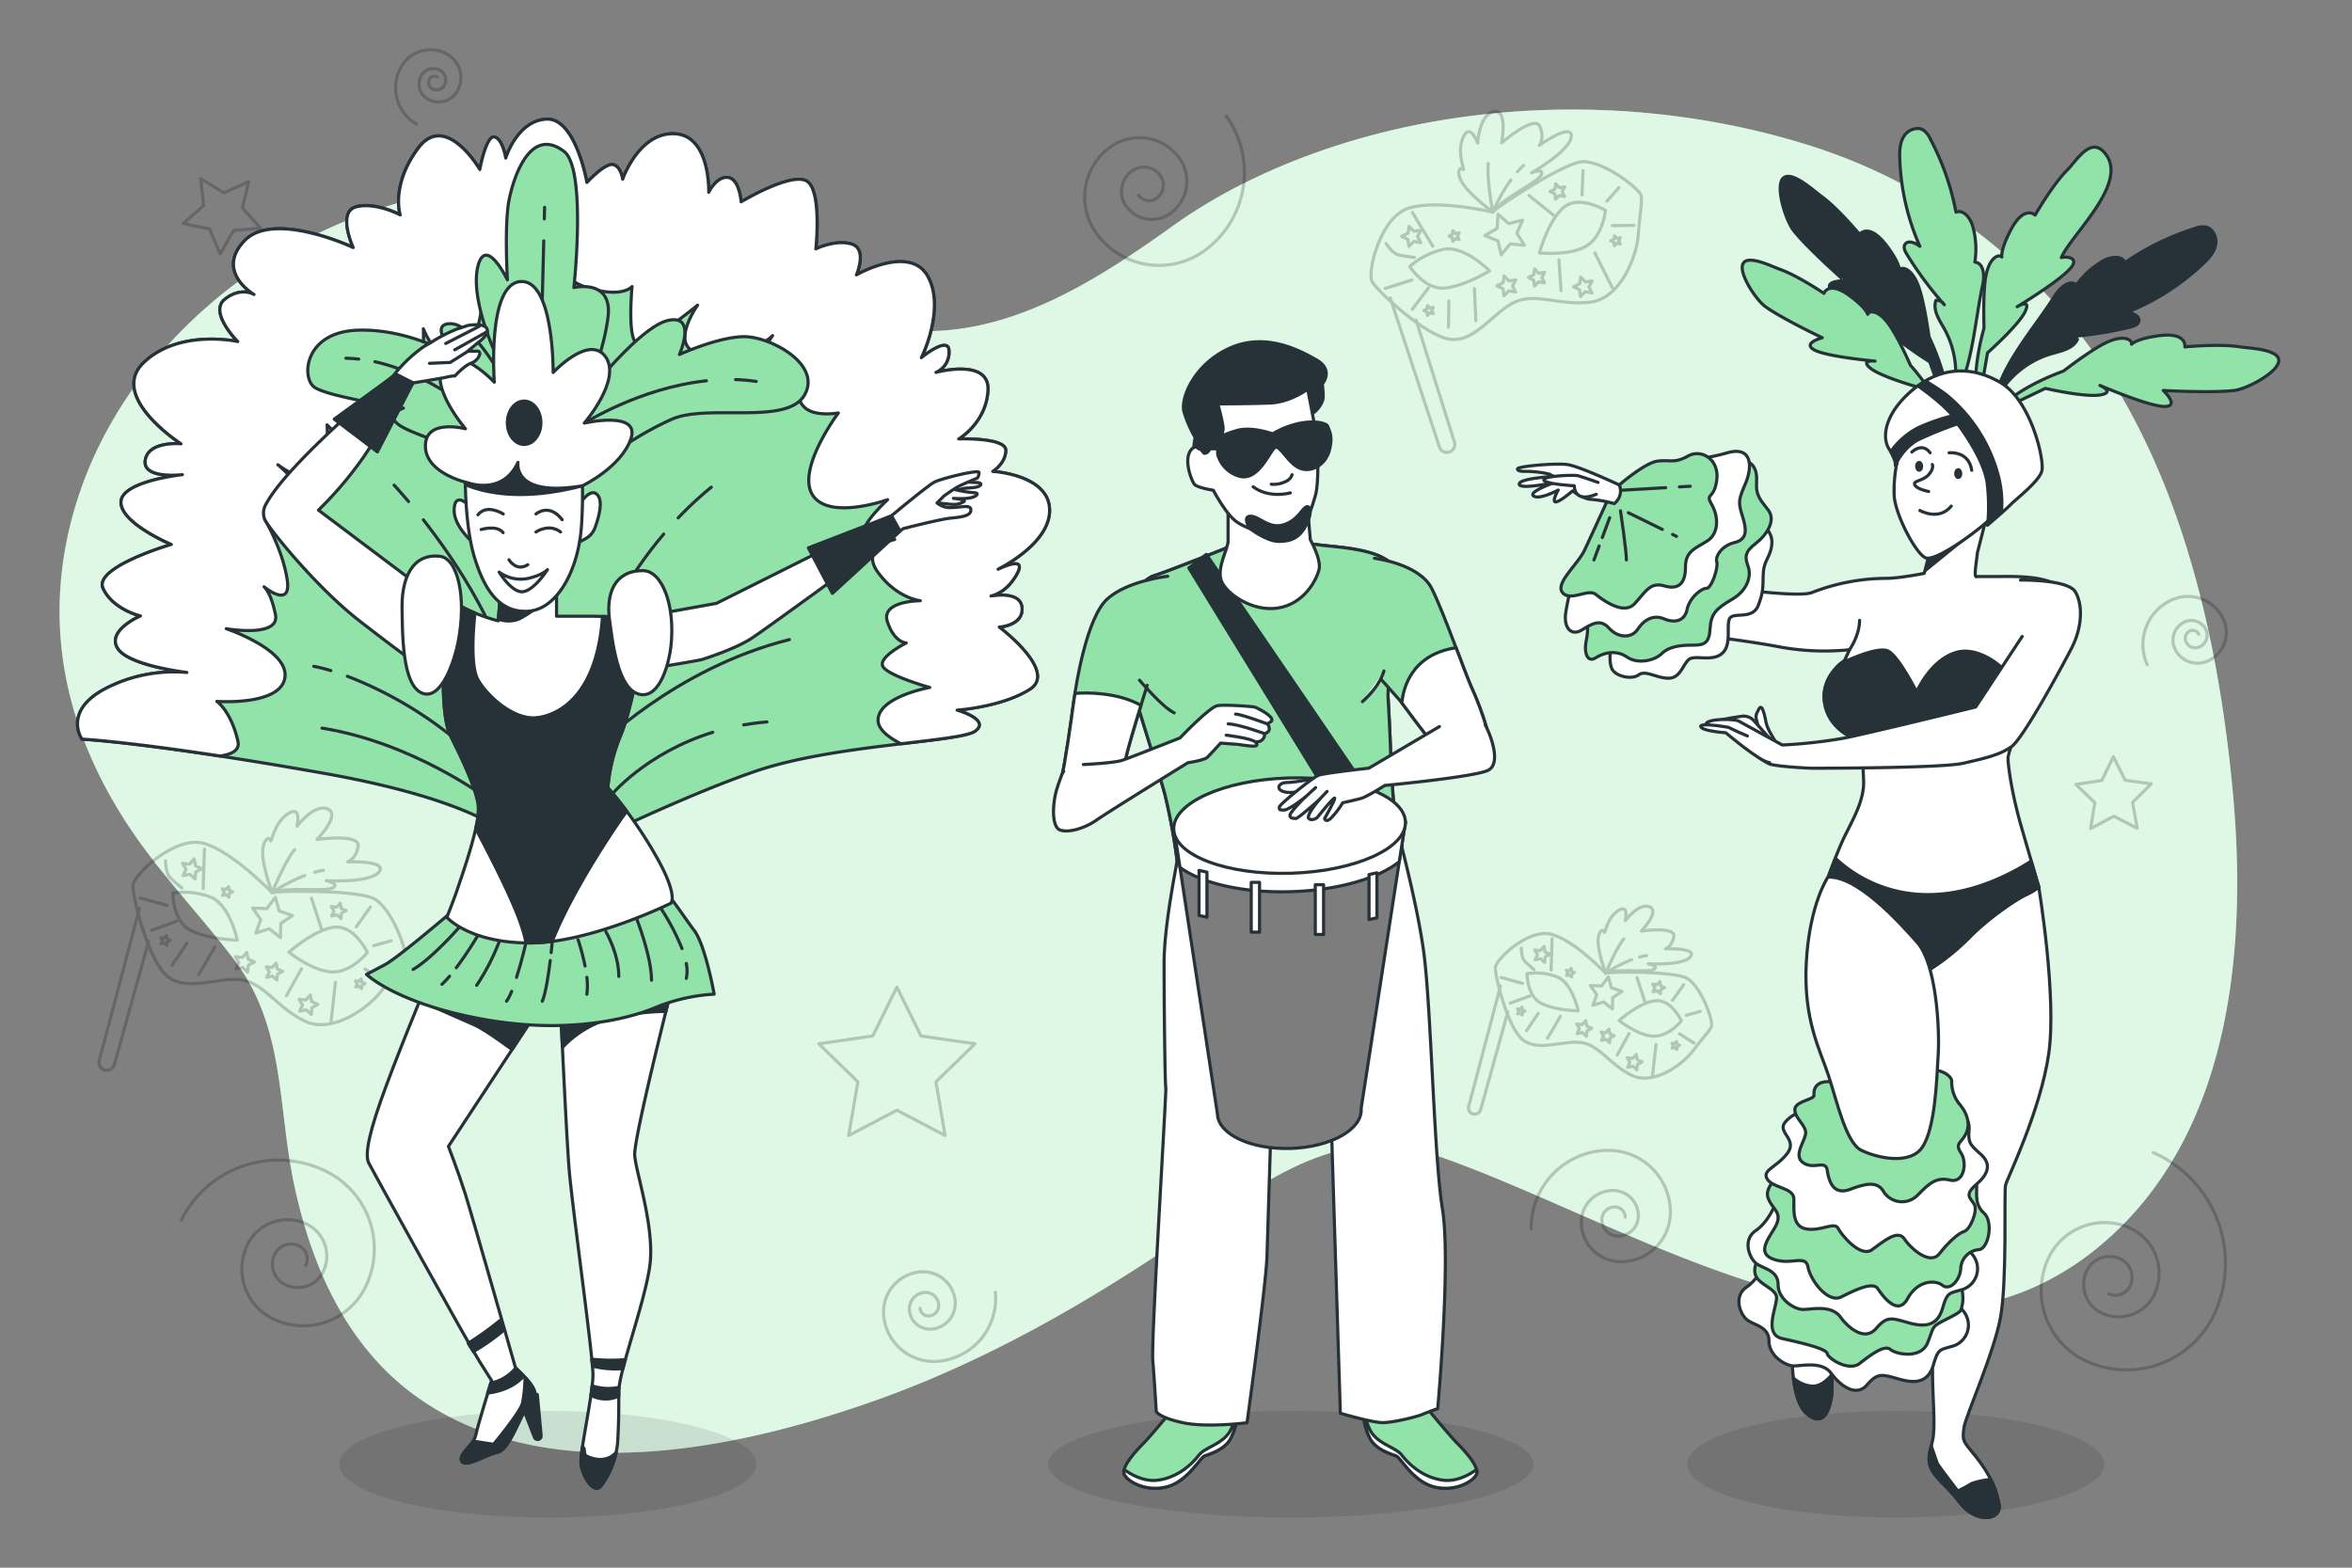 <svg xmlns="http://www.w3.org/2000/svg" viewBox="0 0 750 500"><rect x="0" y="0" width="750" height="500" fill="#808080" stroke="none"/><g id="freepik--background-simple--inject-36"><path d="M707.88,220.38c-7.39-44.74-22.33-89.63-52.79-123.66a174.83,174.83,0,0,0-75-49.32C522.18,28.21,453,30.82,398,57.79A166.81,166.81,0,0,0,374.07,72c-24.6,17.64-53.18,36.1-85,33.33-32.2-2.8-52.06-28.46-81-38.78C135,40.53,47.71,87.85,24.8,159,12,198.76,21.07,236.39,45.3,269.65c9.19,12.61,19.94,24,29.36,36.42,16.27,21.43,13.84,46.27,19,71.11,5.36,25.65,16.23,51.27,38.06,67.45,41.52,30.8,103.09,17.84,147.87,1.87,39-13.9,74.68-35.45,108.4-59.17,20.27-14.25,42.78-28,68.47-19.33,63.27,21.26,150.34,82.21,213.49,29.07,42.35-35.64,46.9-96.83,41.72-147.75C710.72,239.76,709.48,230.07,707.88,220.38Z" style="fill:#92E3A9"></path><path d="M707.88,220.38c-7.39-44.74-22.33-89.63-52.79-123.66a174.83,174.83,0,0,0-75-49.32C522.18,28.21,453,30.82,398,57.79A166.81,166.81,0,0,0,374.07,72c-24.6,17.64-53.18,36.1-85,33.33-32.2-2.8-52.06-28.46-81-38.78C135,40.53,47.71,87.85,24.8,159,12,198.76,21.07,236.39,45.3,269.65c9.19,12.61,19.94,24,29.36,36.42,16.27,21.43,13.84,46.27,19,71.11,5.36,25.65,16.23,51.27,38.06,67.45,41.52,30.8,103.09,17.84,147.87,1.87,39-13.9,74.68-35.45,108.4-59.17,20.27-14.25,42.78-28,68.47-19.33,63.27,21.26,150.34,82.21,213.49,29.07,42.35-35.64,46.9-96.83,41.72-147.75C710.72,239.76,709.48,230.07,707.88,220.38Z" style="fill:#fff;opacity:0.7"></path></g><g id="freepik--Graphics--inject-36"><g style="opacity:0.2"><path d="M476,67.66s-17.62-4.17-26.77-1.29-13.33,20.5-11.7,23.46,17.39,17.77,25.23,18.43S476.32,99.48,483,96.35s14.64,1.29,24.29,0,14.7-15,15.12-21.41,1.32-10.13.94-12.44-13.19-12.16-19.71-10.8S477.51,65.8,476,67.66Z" style="fill:none;stroke:#000;stroke-linecap:round;stroke-linejoin:round"></path><path d="M490.87,80.68s2.9-10.63,7.89-14.63,13.17,1.06,13.17,1.06-.66,7.84-5.84,11.21S490.87,80.68,490.87,80.68Z" style="fill:none;stroke:#000;stroke-linecap:round;stroke-linejoin:round"></path><path d="M475,86.38s-8.13-8.2-14.65-6.85A24,24,0,0,0,449.55,85s4.8,7.51,11.19,6.88S475,86.38,475,86.38Z" style="fill:none;stroke:#000;stroke-linecap:round;stroke-linejoin:round"></path><path d="M476,67.66s-6.82-5.14-9.37-8.85-1.16-5.88-.13-4.82-2.22-4.85,0-10.05,4.68,1.65,4.68,1.65.58-9.2,5.19-10,2.45,10,2.45,10,10.63-9.24,12.23-5.24-.2,6-.2,6,10.49-7.46,10.2-2.86-12.65,11.61-12.65,11.61,4.32-1.7,3,.79S479.12,63.21,476,67.66Z" style="fill:none;stroke:#000;stroke-linecap:round;stroke-linejoin:round"></path><path d="M483.86,54.81a26.46,26.46,0,0,1,2-2.06" style="fill:none;stroke:#000;stroke-linecap:round;stroke-linejoin:round"></path><path d="M474.6,52.14C474,56.84,476,67.66,476,67.66a55.7,55.7,0,0,1,5.79-10.27" style="fill:none;stroke:#000;stroke-linecap:round;stroke-linejoin:round"></path><line x1="462.03" y1="96" x2="461.89" y2="104.37" style="fill:none;stroke:#000;stroke-linecap:round;stroke-linejoin:round"></line><line x1="470.16" y1="92.05" x2="470.62" y2="102.32" style="fill:none;stroke:#000;stroke-linecap:round;stroke-linejoin:round"></line><line x1="497.11" y1="82.88" x2="497.78" y2="92.73" style="fill:none;stroke:#000;stroke-linecap:round;stroke-linejoin:round"></line><line x1="508.56" y1="80.66" x2="514.13" y2="91.75" style="fill:none;stroke:#000;stroke-linecap:round;stroke-linejoin:round"></line><line x1="514.15" y1="71.96" x2="521.06" y2="71.87" style="fill:none;stroke:#000;stroke-linecap:round;stroke-linejoin:round"></line><line x1="512.39" y1="64.19" x2="516.24" y2="59.86" style="fill:none;stroke:#000;stroke-linecap:round;stroke-linejoin:round"></line><line x1="504.81" y1="54.43" x2="504.47" y2="62.17" style="fill:none;stroke:#000;stroke-linecap:round;stroke-linejoin:round"></line><line x1="487.51" y1="62.3" x2="495.88" y2="69.04" style="fill:none;stroke:#000;stroke-linecap:round;stroke-linejoin:round"></line><line x1="450.37" y1="67.75" x2="456.89" y2="78.53" style="fill:none;stroke:#000;stroke-linecap:round;stroke-linejoin:round"></line><path d="M442,77.66s2,3.17,3.91,3.62,5.12.82,5.12.82" style="fill:none;stroke:#000;stroke-linecap:round;stroke-linejoin:round"></path><line x1="441.69" y1="91.99" x2="450.21" y2="89.31" style="fill:none;stroke:#000;stroke-linecap:round;stroke-linejoin:round"></line><line x1="455.51" y1="91.81" x2="450.37" y2="98.63" style="fill:none;stroke:#000;stroke-linecap:round;stroke-linejoin:round"></line><polygon points="485.5 70.22 483.69 74.38 486.1 78.22 481.59 77.79 478.68 81.27 477.69 76.84 473.49 75.15 477.39 72.84 477.7 68.33 481.1 71.32 485.5 70.22" style="fill:none;stroke:#000;stroke-linecap:round;stroke-linejoin:round"></polygon><polygon points="504.04 88.36 505.55 89.94 507.69 89.59 506.67 91.5 507.66 93.44 505.52 93.05 503.99 94.59 503.69 92.44 501.75 91.46 503.71 90.51 504.04 88.36" style="fill:none;stroke:#000;stroke-linecap:round;stroke-linejoin:round"></polygon><polygon points="496.07 58.63 497.26 59.87 498.96 59.6 498.14 61.11 498.93 62.64 497.24 62.33 496.03 63.55 495.8 61.85 494.27 61.08 495.81 60.33 496.07 58.63" style="fill:none;stroke:#000;stroke-linecap:round;stroke-linejoin:round"></polygon><polygon points="449.33 72.17 450.88 73.79 453.09 73.43 452.03 75.41 453.06 77.4 450.85 77 449.27 78.59 448.97 76.37 446.97 75.36 448.99 74.39 449.33 72.17" style="fill:none;stroke:#000;stroke-linecap:round;stroke-linejoin:round"></polygon><polygon points="455.21 97.45 455.96 98.25 457.05 98.07 456.53 99.04 457.03 100.02 455.95 99.82 455.18 100.6 455.03 99.51 454.05 99.02 455.04 98.54 455.21 97.45" style="fill:none;stroke:#000;stroke-linecap:round;stroke-linejoin:round"></polygon><polygon points="463.31 73.6 464.13 74.46 465.3 74.27 464.74 75.31 465.28 76.36 464.12 76.15 463.28 76.99 463.12 75.82 462.07 75.29 463.13 74.77 463.31 73.6" style="fill:none;stroke:#000;stroke-linecap:round;stroke-linejoin:round"></polygon><polygon points="479.65 88.03 481.17 89.61 483.34 89.26 482.3 91.2 483.3 93.15 481.14 92.76 479.59 94.32 479.3 92.14 477.33 91.15 479.31 90.2 479.65 88.03" style="fill:none;stroke:#000;stroke-linecap:round;stroke-linejoin:round"></polygon><polygon points="489.36 85.8 490.67 87.17 492.53 86.86 491.64 88.53 492.5 90.21 490.64 89.88 489.31 91.22 489.05 89.34 487.37 88.49 489.07 87.67 489.36 85.8" style="fill:none;stroke:#000;stroke-linecap:round;stroke-linejoin:round"></polygon><polygon points="514.83 75.22 515.59 76.01 516.67 75.84 516.15 76.81 516.65 77.78 515.57 77.59 514.8 78.37 514.65 77.28 513.67 76.78 514.66 76.31 514.83 75.22" style="fill:none;stroke:#000;stroke-linecap:round;stroke-linejoin:round"></polygon><path d="M443.32,95,459,142.58a2.5,2.5,0,0,0,2.8,1.68h0a2.49,2.49,0,0,0,2-3.21l-12.26-39" style="fill:none;stroke:#000;stroke-linecap:round;stroke-linejoin:round"></path></g><g style="opacity:0.2"><path d="M86.75,284.7S74.24,271.6,65,269,42.65,279,42.4,282.34s4.91,24.37,11.13,29.19,16.14,0,23.42,1,11.56,9.05,20.37,13.21,20.51-4.6,24.34-9.72,6.63-7.78,7.57-9.92-4.45-17.38-10.65-19.79S89,284,86.75,284.7Z" style="fill:none;stroke:#000;stroke-linecap:round;stroke-linejoin:round"></path><path d="M92.11,303.71s8.22-7.34,14.58-8,10.47,8.06,10.47,8.06-4.82,6.22-11,6.22S92.11,303.71,92.11,303.71Z" style="fill:none;stroke:#000;stroke-linecap:round;stroke-linejoin:round"></path><path d="M75.67,299.83s-2.35-11.31-8.55-13.72a23.89,23.89,0,0,0-12-1.27s-.08,8.91,5.63,11.87S75.67,299.83,75.67,299.83Z" style="fill:none;stroke:#000;stroke-linecap:round;stroke-linejoin:round"></path><path d="M86.75,284.7s-2.93-8-3-12.53,2.23-5.56,2.52-4.11.78-5.28,5.44-8.45,3,3.94,3,3.94,5.49-7.41,9.78-5.53-3.39,9.71-3.39,9.71,13.94-2,13.11,2.27-3.42,4.89-3.42,4.89,12.86-.55,10.12,3.15S104,280.89,104,280.89s4.55.92,2.11,2.3S91.78,282.66,86.75,284.7Z" style="fill:none;stroke:#000;stroke-linecap:round;stroke-linejoin:round"></path><path d="M100.32,278.2a23.89,23.89,0,0,1,2.83-.62" style="fill:none;stroke:#000;stroke-linecap:round;stroke-linejoin:round"></path><path d="M94,270.92c-3.06,3.61-7.26,13.78-7.26,13.78a55.27,55.27,0,0,1,10.45-5.46" style="fill:none;stroke:#000;stroke-linecap:round;stroke-linejoin:round"></path><line x1="59.59" y1="300.85" x2="54.91" y2="307.8" style="fill:none;stroke:#000;stroke-linecap:round;stroke-linejoin:round"></line><line x1="68.55" y1="301.97" x2="63.34" y2="310.83" style="fill:none;stroke:#000;stroke-linecap:round;stroke-linejoin:round"></line><line x1="96.15" y1="308.95" x2="91.35" y2="317.58" style="fill:none;stroke:#000;stroke-linecap:round;stroke-linejoin:round"></line><line x1="106.96" y1="313.33" x2="105.59" y2="325.66" style="fill:none;stroke:#000;stroke-linecap:round;stroke-linejoin:round"></line><line x1="116.38" y1="309.08" x2="122.23" y2="312.76" style="fill:none;stroke:#000;stroke-linecap:round;stroke-linejoin:round"></line><line x1="119.15" y1="301.6" x2="124.73" y2="300.06" style="fill:none;stroke:#000;stroke-linecap:round;stroke-linejoin:round"></line><line x1="118.1" y1="289.29" x2="113.6" y2="295.6" style="fill:none;stroke:#000;stroke-linecap:round;stroke-linejoin:round"></line><line x1="99.31" y1="286.47" x2="102.65" y2="296.67" style="fill:none;stroke:#000;stroke-linecap:round;stroke-linejoin:round"></line><line x1="65.19" y1="270.81" x2="64.78" y2="283.4" style="fill:none;stroke:#000;stroke-linecap:round;stroke-linejoin:round"></line><path d="M52.8,274.58s0,3.77,1.31,5.17S58,283.22,58,283.22" style="fill:none;stroke:#000;stroke-linecap:round;stroke-linejoin:round"></path><line x1="44.71" y1="286.41" x2="53.32" y2="288.8" style="fill:none;stroke:#000;stroke-linecap:round;stroke-linejoin:round"></line><line x1="56.4" y1="293.78" x2="48.37" y2="296.7" style="fill:none;stroke:#000;stroke-linecap:round;stroke-linejoin:round"></line><polygon points="93.3 292.01 89.53 294.52 89.45 299.05 85.9 296.23 81.57 297.56 83.15 293.32 80.55 289.61 85.08 289.8 87.8 286.18 89.02 290.54 93.3 292.01" style="fill:none;stroke:#000;stroke-linecap:round;stroke-linejoin:round"></polygon><polygon points="98.98 317.33 99.38 319.47 101.37 320.34 99.46 321.39 99.25 323.55 97.66 322.06 95.53 322.52 96.46 320.56 95.37 318.68 97.53 318.95 98.98 317.33" style="fill:none;stroke:#000;stroke-linecap:round;stroke-linejoin:round"></polygon><polygon points="108.48 288.06 108.81 289.74 110.38 290.43 108.87 291.26 108.7 292.97 107.45 291.79 105.77 292.15 106.5 290.6 105.64 289.12 107.34 289.33 108.48 288.06" style="fill:none;stroke:#000;stroke-linecap:round;stroke-linejoin:round"></polygon><polygon points="61.91 273.95 62.33 276.15 64.38 277.06 62.41 278.13 62.19 280.36 60.55 278.83 58.36 279.3 59.32 277.27 58.19 275.34 60.42 275.62 61.91 273.95" style="fill:none;stroke:#000;stroke-linecap:round;stroke-linejoin:round"></polygon><polygon points="53.07 298.35 53.27 299.43 54.28 299.88 53.31 300.4 53.2 301.5 52.4 300.74 51.33 300.98 51.8 299.98 51.24 299.03 52.34 299.17 53.07 298.35" style="fill:none;stroke:#000;stroke-linecap:round;stroke-linejoin:round"></polygon><polygon points="72.86 282.77 73.08 283.93 74.16 284.41 73.12 284.98 73 286.15 72.14 285.34 70.98 285.59 71.49 284.52 70.89 283.5 72.07 283.65 72.86 282.77" style="fill:none;stroke:#000;stroke-linecap:round;stroke-linejoin:round"></polygon><polygon points="78.7 303.76 79.11 305.92 81.12 306.81 79.19 307.86 78.97 310.05 77.37 308.54 75.22 309.01 76.16 307.02 75.06 305.12 77.24 305.4 78.7 303.76" style="fill:none;stroke:#000;stroke-linecap:round;stroke-linejoin:round"></polygon><polygon points="88.06 307.18 88.41 309.04 90.14 309.8 88.48 310.71 88.29 312.59 86.91 311.3 85.06 311.7 85.87 309.99 84.92 308.35 86.8 308.59 88.06 307.18" style="fill:none;stroke:#000;stroke-linecap:round;stroke-linejoin:round"></polygon><polygon points="115.18 312.18 115.38 313.26 116.39 313.7 115.42 314.23 115.31 315.32 114.51 314.57 113.44 314.8 113.91 313.81 113.36 312.86 114.44 313 115.18 312.18" style="fill:none;stroke:#000;stroke-linecap:round;stroke-linejoin:round"></polygon><path d="M44.46,289.78,31.65,338.25a2.48,2.48,0,0,0,1.43,2.93h0a2.48,2.48,0,0,0,3.38-1.62L47.4,300.21" style="fill:none;stroke:#000;stroke-linecap:round;stroke-linejoin:round"></path></g><g style="opacity:0.2"><path d="M512,310.4S502.12,300,494.78,298s-17.72,7.88-17.92,10.55,3.89,19.34,8.82,23.16,12.81,0,18.58.8,9.18,7.19,16.16,10.49,16.28-3.65,19.31-7.71,5.26-6.17,6-7.87-3.52-13.79-8.44-15.7S513.83,309.81,512,310.4Z" style="fill:none;stroke:#000;stroke-linecap:round;stroke-linejoin:round"></path><path d="M516.29,325.48s6.52-5.81,11.57-6.32,8.3,6.4,8.3,6.4-3.82,4.93-8.72,4.93S516.29,325.48,516.29,325.48Z" style="fill:none;stroke:#000;stroke-linecap:round;stroke-linejoin:round"></path><path d="M503.25,322.4s-1.87-9-6.79-10.87a19,19,0,0,0-9.52-1s-.06,7.07,4.46,9.42S503.25,322.4,503.25,322.4Z" style="fill:none;stroke:#000;stroke-linecap:round;stroke-linejoin:round"></path><path d="M512,310.4s-2.32-6.36-2.42-9.93,1.77-4.41,2-3.26.61-4.19,4.31-6.7,2.4,3.12,2.4,3.12,4.36-5.88,7.76-4.39-2.68,7.7-2.68,7.7,11.06-1.56,10.39,1.8-2.71,3.88-2.71,3.88,10.2-.43,8,2.5-13.44,2.26-13.44,2.26,3.61.74,1.67,1.83S516,308.79,512,310.4Z" style="fill:none;stroke:#000;stroke-linecap:round;stroke-linejoin:round"></path><path d="M522.8,305.25a18.11,18.11,0,0,1,2.25-.49" style="fill:none;stroke:#000;stroke-linecap:round;stroke-linejoin:round"></path><path d="M517.8,299.47c-2.43,2.87-5.76,10.93-5.76,10.93a44.25,44.25,0,0,1,8.28-4.33" style="fill:none;stroke:#000;stroke-linecap:round;stroke-linejoin:round"></path><line x1="490.49" y1="323.22" x2="486.78" y2="328.73" style="fill:none;stroke:#000;stroke-linecap:round;stroke-linejoin:round"></line><line x1="497.6" y1="324.1" x2="493.47" y2="331.13" style="fill:none;stroke:#000;stroke-linecap:round;stroke-linejoin:round"></line><line x1="519.5" y1="329.64" x2="515.69" y2="336.49" style="fill:none;stroke:#000;stroke-linecap:round;stroke-linejoin:round"></line><line x1="528.07" y1="333.12" x2="526.98" y2="342.9" style="fill:none;stroke:#000;stroke-linecap:round;stroke-linejoin:round"></line><line x1="535.54" y1="329.74" x2="540.18" y2="332.67" style="fill:none;stroke:#000;stroke-linecap:round;stroke-linejoin:round"></line><line x1="537.74" y1="323.81" x2="542.16" y2="322.59" style="fill:none;stroke:#000;stroke-linecap:round;stroke-linejoin:round"></line><line x1="536.91" y1="314.05" x2="533.34" y2="319.05" style="fill:none;stroke:#000;stroke-linecap:round;stroke-linejoin:round"></line><line x1="522" y1="311.81" x2="524.65" y2="319.91" style="fill:none;stroke:#000;stroke-linecap:round;stroke-linejoin:round"></line><line x1="494.93" y1="299.39" x2="494.61" y2="309.38" style="fill:none;stroke:#000;stroke-linecap:round;stroke-linejoin:round"></line><path d="M485.11,302.38s0,3,1,4.1,3.05,2.76,3.05,2.76" style="fill:none;stroke:#000;stroke-linecap:round;stroke-linejoin:round"></path><line x1="478.69" y1="311.76" x2="485.52" y2="313.66" style="fill:none;stroke:#000;stroke-linecap:round;stroke-linejoin:round"></line><line x1="487.96" y1="317.61" x2="481.6" y2="319.93" style="fill:none;stroke:#000;stroke-linecap:round;stroke-linejoin:round"></line><polygon points="517.23 316.21 514.24 318.2 514.18 321.79 511.36 319.56 507.93 320.61 509.18 317.24 507.12 314.3 510.71 314.45 512.87 311.58 513.84 315.04 517.23 316.21" style="fill:none;stroke:#000;stroke-linecap:round;stroke-linejoin:round"></polygon><polygon points="521.74 336.29 522.06 337.98 523.64 338.68 522.12 339.51 521.95 341.23 520.69 340.04 519 340.41 519.74 338.85 518.87 337.36 520.59 337.57 521.74 336.29" style="fill:none;stroke:#000;stroke-linecap:round;stroke-linejoin:round"></polygon><polygon points="529.28 313.07 529.53 314.41 530.78 314.95 529.58 315.61 529.45 316.96 528.46 316.03 527.12 316.32 527.71 315.09 527.02 313.91 528.37 314.08 529.28 313.07" style="fill:none;stroke:#000;stroke-linecap:round;stroke-linejoin:round"></polygon><polygon points="492.33 301.88 492.67 303.63 494.29 304.34 492.73 305.2 492.55 306.97 491.26 305.75 489.52 306.12 490.28 304.51 489.38 302.98 491.15 303.2 492.33 301.88" style="fill:none;stroke:#000;stroke-linecap:round;stroke-linejoin:round"></polygon><polygon points="485.32 321.24 485.48 322.09 486.28 322.44 485.51 322.86 485.43 323.73 484.79 323.13 483.94 323.32 484.31 322.53 483.87 321.78 484.74 321.89 485.32 321.24" style="fill:none;stroke:#000;stroke-linecap:round;stroke-linejoin:round"></polygon><polygon points="501.02 308.87 501.19 309.8 502.05 310.17 501.23 310.63 501.13 311.56 500.45 310.92 499.53 311.11 499.93 310.26 499.46 309.45 500.39 309.57 501.02 308.87" style="fill:none;stroke:#000;stroke-linecap:round;stroke-linejoin:round"></polygon><polygon points="505.65 325.52 505.98 327.24 507.57 327.94 506.05 328.78 505.87 330.51 504.6 329.32 502.89 329.69 503.64 328.11 502.76 326.6 504.49 326.82 505.65 325.52" style="fill:none;stroke:#000;stroke-linecap:round;stroke-linejoin:round"></polygon><polygon points="513.07 328.24 513.35 329.71 514.73 330.32 513.41 331.04 513.26 332.53 512.17 331.5 510.7 331.82 511.34 330.46 510.59 329.17 512.07 329.36 513.07 328.24" style="fill:none;stroke:#000;stroke-linecap:round;stroke-linejoin:round"></polygon><polygon points="534.59 332.2 534.75 333.06 535.55 333.41 534.78 333.83 534.7 334.7 534.06 334.1 533.21 334.28 533.58 333.5 533.14 332.74 534.01 332.85 534.59 332.2" style="fill:none;stroke:#000;stroke-linecap:round;stroke-linejoin:round"></polygon><path d="M478.49,314.43l-10.16,38.46a2,2,0,0,0,1.13,2.32h0a2,2,0,0,0,2.69-1.29l8.67-31.21" style="fill:none;stroke:#000;stroke-linecap:round;stroke-linejoin:round"></path></g><polygon points="286 314.83 293.69 330.41 310.89 332.91 298.45 345.04 301.38 362.17 286 354.09 270.62 362.17 273.55 345.04 261.11 332.91 278.31 330.41 286 314.83" style="fill:none;stroke:#000;stroke-linecap:round;stroke-linejoin:round;opacity:0.2"></polygon><polygon points="64 57 71.4 61.49 79.3 57.94 77.31 66.37 83.13 72.78 74.5 73.5 70.2 81.01 66.85 73.03 58.38 71.26 64.94 65.61 64 57" style="fill:none;stroke:#000;stroke-linecap:round;stroke-linejoin:round;opacity:0.2"></polygon><polygon points="686 250 680.03 255.91 681.51 264.18 674.05 260.32 666.64 264.29 668 256 661.94 250.18 670.24 248.91 673.9 241.35 677.68 248.85 686 250" style="fill:none;stroke:#000;stroke-linecap:round;stroke-linejoin:round;opacity:0.2"></polygon><path d="M57.86,389.06a34.48,34.48,0,0,1,46.27-15.4,27.58,27.58,0,0,1,12.31,37,22.07,22.07,0,0,1-29.61,9.86A17.65,17.65,0,0,1,79,396.84a14.12,14.12,0,0,1,19-6.31,11.3,11.3,0,0,1,5,15.16,9,9,0,0,1-12.13,4,7.22,7.22,0,0,1-3.23-9.7,5.78,5.78,0,0,1,7.76-2.59,4.63,4.63,0,0,1,2.07,6.21" style="fill:none;stroke:#000;stroke-linecap:round;stroke-linejoin:round;opacity:0.2"></path><path d="M391,37a30.8,30.8,0,0,1-7,43,24.64,24.64,0,0,1-34.4-5.6,19.71,19.71,0,0,1,4.48-27.52,15.78,15.78,0,0,1,22,3.58,12.63,12.63,0,0,1-2.87,17.62,10.1,10.1,0,0,1-14.09-2.3A8.07,8.07,0,0,1,361,54.51,6.46,6.46,0,0,1,370,56a5.16,5.16,0,0,1-1.17,7.21,4.12,4.12,0,0,1-5.77-.94" style="fill:none;stroke:#000;stroke-linecap:round;stroke-linejoin:round;opacity:0.2"></path><path d="M132.81,39.6A13.45,13.45,0,0,1,128,21.19a10.75,10.75,0,0,1,14.72-3.84,8.6,8.6,0,0,1,3.08,11.78,6.89,6.89,0,0,1-9.42,2.46,5.51,5.51,0,0,1-2-7.54,4.41,4.41,0,0,1,6-1.58,3.54,3.54,0,0,1,1.26,4.83,2.83,2.83,0,0,1-3.86,1,2.26,2.26,0,0,1-.81-3.09,1.81,1.81,0,0,1,2.47-.65" style="fill:none;stroke:#000;stroke-linecap:round;stroke-linejoin:round;opacity:0.2"></path><path d="M684.7,212a15.63,15.63,0,0,1,7.82-20.66,12.49,12.49,0,0,1,16.53,6.26,10,10,0,0,1-5,13.22,8,8,0,0,1-10.58-4,6.41,6.41,0,0,1,3.2-8.47,5.12,5.12,0,0,1,6.77,2.57,4.09,4.09,0,0,1-2.05,5.41,3.27,3.27,0,0,1-4.33-1.64,2.61,2.61,0,0,1,1.31-3.46,2.08,2.08,0,0,1,2.77,1.05" style="fill:none;stroke:#000;stroke-linecap:round;stroke-linejoin:round;opacity:0.2"></path><path d="M686.63,367.6a38.61,38.61,0,0,1,19.74,50.9,30.89,30.89,0,0,1-40.72,15.79A24.7,24.7,0,0,1,653,401.72a19.77,19.77,0,0,1,26.06-10.11,15.81,15.81,0,0,1,8.08,20.85,12.64,12.64,0,0,1-16.67,6.47,10.13,10.13,0,0,1-5.18-13.35A8.11,8.11,0,0,1,676,401.44,6.48,6.48,0,0,1,679.3,410a5.18,5.18,0,0,1-6.83,2.65" style="fill:none;stroke:#000;stroke-linecap:round;stroke-linejoin:round;opacity:0.2"></path><path d="M317.4,412.15a20.1,20.1,0,0,1-18,22,16.08,16.08,0,0,1-17.6-14.4,12.86,12.86,0,0,1,11.52-14.08,10.29,10.29,0,0,1,11.26,9.22,8.24,8.24,0,0,1-7.37,9A6.59,6.59,0,0,1,290,418a5.27,5.27,0,0,1,4.72-5.77,4.22,4.22,0,0,1,4.61,3.78,3.37,3.37,0,0,1-3,3.69,2.69,2.69,0,0,1-2.95-2.42" style="fill:none;stroke:#000;stroke-linecap:round;stroke-linejoin:round;opacity:0.2"></path><path d="M488.26,391.9a24.7,24.7,0,0,1,24.39-25,19.76,19.76,0,0,1,20,19.51,15.8,15.8,0,0,1-15.61,16,12.64,12.64,0,0,1-12.8-12.48,10.11,10.11,0,0,1,10-10.24,8.1,8.1,0,0,1,8.2,8,6.48,6.48,0,0,1-6.4,6.55,5.17,5.17,0,0,1-5.24-5.11,4.14,4.14,0,0,1,4.09-4.2,3.33,3.33,0,0,1,3.36,3.28" style="fill:none;stroke:#000;stroke-linecap:round;stroke-linejoin:round;opacity:0.2"></path></g><g id="freepik--character-3--inject-36"><ellipse cx="604.5" cy="467" rx="66.5" ry="17" style="opacity:0.1"></ellipse><path d="M668.5,47c-3.55-.69-6.94,4.86-9.34,7.27-4.67,4.68-10.22,14.34-10.22,14.34s-3.51-3.51-7.89,5c-2.55,4.95-2.82,7.4-2.71,8.36-.78-1-4.05-.18-5.17,6.56-.68,4.17-.65,11.11-.51,16.07-3.2,11.62-2.66,18.73-2.66,18.73l1.17,4.1,2.62-14.92s9.93-8.79,12-13.17c1.89-4.07-2-1.86-2.55-1.51,1.09-.66,14.64-8.91,17.45-12.84,1.87-2.63-1.26-3.33-3.38-2.83,3.32-7.65,22.51-24.53,13.43-33.83A4.37,4.37,0,0,0,668.5,47Z" style="fill:#92E3A9;stroke:#263238;stroke-linecap:round;stroke-linejoin:round"></path><path d="M704.7,73a3.48,3.48,0,0,0-1.2-.56,6.85,6.85,0,0,0-3.62.43,83.14,83.14,0,0,0-22.25,10.88c-1.11-2.43-4.75-1.83-7.07-.5a27.13,27.13,0,0,0-8.41,7.62c-2.27-1.84-5.34,1-6.88,3.44-6.35,10.13-17.64,22.53-19.39,34.41a29,29,0,0,1,18.3-15.9c3.14-.9,6.92-1.62,8.27-4.59a2.83,2.83,0,0,0-2.86-.85,115.28,115.28,0,0,0,19.9-3.12c1-.26,2.16-.65,2.49-1.64.58-1.78-1.92-2.86-3.78-3a75.87,75.87,0,0,0,24.18-15.39c1.77-1.67,3.52-3.54,4.07-5.9A5.29,5.29,0,0,0,704.7,73Z" style="fill:#263238;stroke:#263238;stroke-linecap:round;stroke-linejoin:round"></path><path d="M726.32,113.86c-1.81-2.61-9.77-2.86-12-3.22-6.53-1.08-17.61,0-17.61,0s.81-4.9-8.64-3.52c-5.51.81-7.66,2-8.37,2.66.34-1.2-2.22-3.39-8.35-.37-3.79,1.86-9.41,5.93-13.36,8.94-11.31,4.16-16.78,8.74-16.78,8.74l-2.65,3.34,13.65-6.56s12.93,3,17.68,2.06c4.41-.83.36-2.68-.26-3,1.18.5,15.77,6.72,20.6,6.71,5,0-.42-5.1-.42-5.1s15.37.85,22.64,0c3.76-.47,12.25-4.84,13.9-8.41A2.2,2.2,0,0,0,726.32,113.86Z" style="fill:#92E3A9;stroke:#263238;stroke-linecap:round;stroke-linejoin:round"></path><path d="M612,41a3.69,3.69,0,0,1,1.25.45,6.87,6.87,0,0,1,2.27,2.85,82.93,82.93,0,0,1,8.2,23.37c2.5-.95,4.67,2,5.38,4.61a27,27,0,0,1,.64,11.32c2.91.29,3.13,4.44,2.49,7.29C629.61,102.6,629,119.35,621.85,129A29.06,29.06,0,0,0,620,104.87c-1.61-2.85-3.79-6-2.66-9.08A2.82,2.82,0,0,1,620,97.2,115.34,115.34,0,0,1,608,81c-.54-.89-1.09-2-.62-2.91.83-1.68,3.36-.69,4.82.48a75.66,75.66,0,0,1-6.41-27.94c-.08-2.42,0-5,1.25-7.05A5.29,5.29,0,0,1,612,41Z" style="fill:#92E3A9;stroke:#263238;stroke-linecap:round;stroke-linejoin:round"></path><path d="M569.7,56.28c3.12-.59,9,4.81,10.77,6.09,5.4,3.82,12.51,12.4,12.51,12.4s2.86-4,8.62,3.56c3.36,4.45,4,6.82,4.09,7.78.6-1.1,4-.86,6.21,5.59,1.38,4,2.53,10.84,3.23,15.75,5.13,10.9,5.81,18,5.81,18l-.46,4.23-5.11-14.26s-11.28-7-14-10.94c-2.56-3.69,1.63-2.17,2.26-1.92-1.19-.47-16-6.29-19.38-9.69s3.88-3.33,3.88-3.33S576.56,79.36,572,73.61c-2.35-3-5.32-12-4-15.76A2.2,2.2,0,0,1,569.7,56.28Z" style="fill:#263238;stroke:#263238;stroke-linecap:round;stroke-linejoin:round"></path><path d="M556.62,83.29c2.58-1.3,9,1.94,10.94,2.6,5.68,2,14.05,7.67,14.05,7.67s1.48-4.26,8.43.94c4.05,3,5.24,4.93,5.53,5.75.25-1.11,3.25-1.75,6.83,3.32,2.22,3.13,5,8.82,6.8,12.93,7.23,8.23,9.62,14.26,9.62,14.26l.66,3.81-8.06-11.15s-11.61-3.24-15-6c-3.16-2.57.88-2.3,1.49-2.25-1.15-.1-15.51-1.46-19.36-3.56-4-2.2,2.54-3.89,2.54-3.89s-12.64-6-18.06-9.86c-2.8-2-7.68-9.18-7.46-12.75A2,2,0,0,1,556.62,83.29Z" style="fill:#92E3A9;stroke:#263238;stroke-linecap:round;stroke-linejoin:round"></path><path d="M650.11,282.92s5.83,34.94,3.18,53.2-13.23,39.71-13.76,41.82.53,30.44-1.59,42.09-11.12,31.5-11.65,35.2-.32,4.22,1.53,6.6,8.3,9.17,9.65,18.13c.74,4.91-7.21,6-12.24-.38s-4.82-5.07-8-9-2.05-6.57-1-11.07,0-13.24,0-22.5-1.58-33.88-1.58-42.09,4.23-33.35,4.23-33.35-1.85-27.26-3.7-36-7.68-16.41-2.12-23S634.76,287.42,639,284,648.79,281.86,650.11,282.92Z" style="fill:#fff;stroke:#263238;stroke-linecap:round;stroke-linejoin:round"></path><path d="M637.47,480a26.78,26.78,0,0,0-2.72-8.19c-2.16.31-5.28.86-6.46,1.6a37.47,37.47,0,0,1-4,2.11s-6.35-8.23-6.59-8.94c-.16-.49-1.23-3.57-1.87-5.43-.87,3.55-1.37,6,1.4,9.43,3.18,4,3,2.69,8,9S638.21,484.87,637.47,480Z" style="fill:#263238;stroke:#263238;stroke-linecap:round;stroke-linejoin:round"></path><path d="M616.23,172.81l-2.64,10.06s-7.94,1.59-12.18,1.59a65.81,65.81,0,0,0-23.55,4.5c-4.5,1.85-29.65-1.85-29.65-1.85l-5.29,15.61s14,1.59,25.14,3.71a78.51,78.51,0,0,0,21.71.79l-1.59,3.44s-7.68,5-6.35,13.5,9.52,11.65,10.58,11.65S594,241.9,594.27,249s-4.5,14-7.15,20.12-5.56,14.56-5.56,14.56,19.32,12.7,24.88,17.47,9,7.94,9,7.94a72,72,0,0,0,12.71-10.33c6.88-6.88,15.61-12.44,18-13.49a18.25,18.25,0,0,0,4-2.39s-2.11-7.14-5.55-19.05-4.5-21.44-4.24-22.5.79-4.5,7.15-17.47,12.7-28.06,10.58-34.41-16.67-5.56-22.23-5.56h-5.56s-.79.8-.26-3.44l.53-4.23,2.91-11.39Z" style="fill:#fff;stroke:#263238;stroke-linecap:round;stroke-linejoin:round"></path><path d="M589.77,207.22s3.21-4.48,3.21-9.37" style="fill:none;stroke:#263238;stroke-linecap:round;stroke-linejoin:round"></path><polyline points="630.43 169.2 613.59 182.87 614.8 176.69 629.13 169.2" style="fill:#263238"></polyline><path d="M628.41,240.84c7.15-1.33,17.21-10.81,16.15-18s-11.92-17-20.39-14.86-13,12.7-13,12.7-5.56-11.11-9-13-15.36,4-15.36,4h0c-2.14,1.89-6,6.24-5,12.44,1.32,8.47,9.52,11.65,10.58,11.65.24,0,.44.31.63.85l.43-.06S621.26,242.16,628.41,240.84Z" style="fill:#263238;stroke:#263238;stroke-linecap:round;stroke-linejoin:round"></path><path d="M621.33,129.48s-12.82,5.79-14.89,12.41A44.48,44.48,0,0,0,604,157.6c0,5.79,6.62,18.61,9.93,20.27s18.61-9.93,21.09-12.82,1.24-19.85-4.55-29S621.33,129.48,621.33,129.48Z" style="fill:#fff;stroke:#263238;stroke-linecap:round;stroke-linejoin:round"></path><path d="M612.21,162.81s6,3.5,10-1.39" style="fill:none;stroke:#263238;stroke-linecap:round;stroke-linejoin:round"></path><path d="M625.72,151.05c0,1-.58,1.75-1.29,1.75s-1.28-.78-1.28-1.75.58-1.74,1.28-1.74S625.72,150.09,625.72,151.05Z" style="fill:#263238"></path><path d="M613.25,148.72c0,1-.57,1.75-1.28,1.75s-1.28-.78-1.28-1.75S611.27,147,612,147,613.25,147.76,613.25,148.72Z" style="fill:#263238"></path><path d="M609.64,144.18s3.26-3.26,5.83.23" style="fill:none;stroke:#263238;stroke-linecap:round;stroke-linejoin:round"></path><path d="M621.52,144.41s6.29-.7,7.22,5.59" style="fill:none;stroke:#263238;stroke-linecap:round;stroke-linejoin:round"></path><path d="M616.17,148.14s.69,1.17-1.17,3.26-5.12,1.86-4.42,3.26,4.42,2.1,4.42,2.1" style="fill:none;stroke:#263238;stroke-linecap:round;stroke-linejoin:round"></path><path d="M566.09,236.37s-2.48-3.72-2.89-5.78-1.24-6.4-2.27-4.54-1.24,2.27-.62,4.33,1.65,6.19,1.86,7S566.09,236.37,566.09,236.37Z" style="fill:#fff;stroke:#263238;stroke-linecap:round;stroke-linejoin:round"></path><path d="M564.09,235.28l-4.79-5.39a4.39,4.39,0,0,0-3.92-1.44c-3.59.52-9.9,1.57-8.76,2.33,1.59,1.06,9.8,1.59,10.59,1.85s5,5,6.09,5S564.09,235.28,564.09,235.28Z" style="fill:#fff;stroke:#263238;stroke-linecap:round;stroke-linejoin:round"></path><path d="M644.82,203,630,225.49s-34.41,8.47-42.35,10a159.33,159.33,0,0,1-19.32,2.12s-13-7.14-14-7.67-7.15-.8-9.53.26,1.86,1.45,3.44,1.59a6.31,6.31,0,0,1,5.56,4.23s8.2,6.89,10.59,7.68,12.17,1.32,13.76,1.32,41,0,47.91-1.59,11.64-2.64,15.35-5.29S656.73,214.1,660.44,207s3.7-14.29,1.32-18.26S644.29,185,644.29,185" style="fill:#fff;stroke:#263238;stroke-linecap:round;stroke-linejoin:round"></path><path d="M564.23,243.18c-2.7.06-13.9-9.47-13.9-9.47s-7.44-.5-8-1.94,8.83.2,8.83.2l3.15,1.51,2.89,1.24" style="fill:#fff;stroke:#263238;stroke-linecap:round;stroke-linejoin:round"></path><path d="M650.11,282.92s-.88-3-2.42-8.27C640.63,279.15,629,285,616,285.31a42.93,42.93,0,0,1-30.73-11.57c-2,5-3.68,10-3.68,10s19.32,12.7,24.88,17.47,9,7.94,9,7.94a72,72,0,0,0,12.71-10.33c6.88-6.88,15.61-12.44,18-13.49A18.25,18.25,0,0,0,650.11,282.92Z" style="fill:#263238;stroke:#263238;stroke-linecap:round;stroke-linejoin:round"></path><path d="M571.5,434.06s0,12.7,4.5,16.67,6.88,1.06,7.94-4.76-1.32-15.62-1.32-15.62L571,431.94Z" style="fill:#fff;stroke:#263238;stroke-linecap:round;stroke-linejoin:round"></path><path d="M584,438.6c-1.64,1.93-4.12,4-6.94,3.4a10.16,10.16,0,0,1-5.19-2.5c.48,4,1.59,9,4.13,11.23,4.5,4,6.88,1.06,7.94-4.76A28.24,28.24,0,0,0,584,438.6Z" style="fill:#263238;stroke:#263238;stroke-linecap:round;stroke-linejoin:round"></path><path d="M563.3,401.77s-2.12,5.82-6.35,8.73-2.12,8.47,0,10.32,7.14,2.12,7.14,6.89,5.3,7.94,7.94,7.94,9-1.59,11.91,2.38,7.94,7.67,11.38,3.7,4.77-3.44,10.33-1.85,9.26.79,10.85-4.5,1.85-4.76,6.35-6.09a7,7,0,0,0,3.44-10.85,34.88,34.88,0,0,1-3.7-5.82s-5.83,7.41-21.71,2.64-35.46-15.61-35.46-15.61Z" style="fill:#fff;stroke:#263238;stroke-linecap:round;stroke-linejoin:round"></path><path d="M562,400.44a5.78,5.78,0,0,0-2.38,5.56c.53,3.71,6.88,4.77,6.88,7.94s-4.23,11.65,1.86,13,14,3.18,14.29,4.77,6.88,5.82,10.32,3.17,7.94-6.09,9.8-4.5,9.79,3.18,11.91-2.12,1.06-5,5.82-7.41,4.76-2.64,5-3.7,1.06-3.44-.53-8.47a25.53,25.53,0,0,0-3.44-7.41s-13.77,10.05-28.32,4.23-27-9.26-27.79-9.26S562,400.44,562,400.44Z" style="fill:#92E3A9;stroke:#263238;stroke-linecap:round;stroke-linejoin:round"></path><path d="M566.21,383.77s-2.12,5.82-6.35,8.73-2.12,8.47,0,10.32,7.14,2.12,7.14,6.89,5.3,7.94,7.94,7.94,9-1.59,11.91,2.38,7.95,7.68,11.39,3.7,4.76-3.44,10.32-1.85,9.26.8,10.85-4.5,1.85-4.76,6.35-6.09a7,7,0,0,0,3.44-10.85,34.88,34.88,0,0,1-3.7-5.82s-5.82,7.41-21.71,2.65-35.46-15.62-35.46-15.62Z" style="fill:#fff;stroke:#263238;stroke-linecap:round;stroke-linejoin:round"></path><path d="M567.27,375s-4.77,3.71-3.44,7.15,4,4.23,2.91,7.68-7.41,9.26-1.59,11.64,10.59-1.59,11.38,2.65,6.35,11.64,10.59,9.53,10.06-5,11.65-2.65,6.35,9,9.52,3.18,8.74-6.09,11.12-4.24,5.56-1.59,5.82-5.29a6.31,6.31,0,0,1,5.83-6.09c2.91-.26,4.76-8.73,1.58-11.65s-2.11-6.35-2.38-9.26-.53-4.24-2.64-5.56-10.33-1.32-16.68.27-16.67,1.05-22.76-1.06-9-3.18-11.12-1.86S567.27,375,567.27,375Z" style="fill:#92E3A9;stroke:#263238;stroke-linecap:round;stroke-linejoin:round"></path><path d="M577.06,353.33s-5.56,1.59-7.94,4.76,4.24,5.3.79,9.8-8.2,5.29-6.35,8.2,8.47,2.65,8.47,6.35-.53,8.74,4,9.53,9-2.38,10.06-.26,7.15,9.53,10.85,6.88,8.21-6.62,10.33-3.44,8.2,8.47,11.11,4.76,6.09-6.61,7.94-7.14,4.5-6.62,3.18-8.74-3.18-2.91.79-6.35,4.77-6.62,1.06-9.79-3.7-4-3.44-7.94-4-6.09-5.29-6.36S593.74,346.45,577.06,353.33Z" style="fill:#fff;stroke:#263238;stroke-linecap:round;stroke-linejoin:round"></path><path d="M586.06,345.65a9.77,9.77,0,0,0-1-.32,7,7,0,0,0-4.52.06c-2.12,1.06-2.12,2.65-2.12,4s-6.08,1.85-6.08,4.5,3.17,4.76,3.44,7.14-4.24,7.42-.8,9.8,7.15-1.06,7.68,2.38,1.85,8.21,7.41,6.09,8.74-2.38,10.59.79a6.93,6.93,0,0,0,10.85,1.06c3.71-3.7,5.82-5.82,10.32-4.76s5.56-5.56,3.44-8.74.53-3.17,1.86-6.62-.53-6.88-2.39-9a11.08,11.08,0,0,1-2.38-7.15c0-2.12-5-4.77-7.94-2.91s-6.88,2.38-11.38.53-6.35-4.77-9.79-1.86A53.14,53.14,0,0,1,586.06,345.65Z" style="fill:#92E3A9;stroke:#263238;stroke-linecap:round;stroke-linejoin:round"></path><path d="M513.64,206.31s-.81,5.13.54,7.3,6.22,3.24,8.38,1.62,5.68,1.08,9.47,1.08,4.59-4.33,6.48-5.95,7.3.81,10.55-1.89,1.35-8.65,2.43-11.08,7.3.54,9.19-4.33,1.35-6.49,1.62-10.54,2.71-5.41,2.71-9.74-5.41-7.56-5.41-7.56S547.71,177.38,542,183.06s-17,14.06-20.82,16.49A43.61,43.61,0,0,0,513.64,206.31Z" style="fill:#fff;stroke:#263238;stroke-linecap:round;stroke-linejoin:round"></path><path d="M506.07,199.28s.54,1.08-.27,5.13.54,7,3,5.41,6.48-2.7,10-.27,8.92,1.08,11.08-1.08,5.68-2.7,9.47-2.7,5.67-.27,5.94-5.14,1.9-6.49,7-9.46,6.22-7.57,5.14-10.55-1.08-4.59,2.43-7.29,6.49-7.3,4.06-10.55-4.06-4.59-3.79-8.92-1.08-7.84-7.57-7-18.92,12.71-18.92,12.71Z" style="fill:#92E3A9;stroke:#263238;stroke-linecap:round;stroke-linejoin:round"></path><path d="M500.94,187.65a69.81,69.81,0,0,0-1.63,7.57c-.81,4.87,1.63,7.84,5.14,5.68s5.95-3.51,8.65-.54,7,3.51,9.19.27,5.14-4.6,8.38-3.24,6.49.81,7.3-3,4.6-6.76,6.22-6.76,3.79-6.76,3.25-8.38,1.35-5.13,5.67-6.21,3.79-4.33,2.44-8.66-1.09-5.13,1.08-10.27,2.16-11.89-5.68-9.73a68.67,68.67,0,0,1-13.52,2.43s-5.13,12.71-11.62,20.82-9.46,11.08-13.52,12.43S500.94,187.65,500.94,187.65Z" style="fill:#fff;stroke:#263238;stroke-linecap:round;stroke-linejoin:round"></path><path d="M516.35,154.67s.81,2.71-.54,4.06a5.53,5.53,0,0,1-3.46,1.37s-4.92,10.79-7.09,15.39-9.46,10.54-7,13.52,8.11-1.36,10.55.54,8.92,6.75,12.43,3,4.87-7,9.46-5.68,6.76-.81,6.76-6,3.25-5.94,7-8.38,3.52-7.84,1.35-11.62.81-1.35,1.63-7.84-4.87-10-9.2-7.57-5.67,1.08-9.73,1.62S516.35,154.67,516.35,154.67Z" style="fill:#92E3A9;stroke:#263238;stroke-linecap:round;stroke-linejoin:round"></path><path d="M516.74,162.92s1.88,12.53,1.88,15.67" style="fill:none;stroke:#263238;stroke-linecap:round;stroke-linejoin:round"></path><line x1="533.35" y1="170.45" x2="534.6" y2="171.07" style="fill:none;stroke:#263238;stroke-linecap:round;stroke-linejoin:round"></line><line x1="519.25" y1="163.54" x2="530.08" y2="168.85" style="fill:none;stroke:#263238;stroke-linecap:round;stroke-linejoin:round"></line><line x1="535.52" y1="155.28" x2="538.99" y2="155.08" style="fill:none;stroke:#263238;stroke-linecap:round;stroke-linejoin:round"></line><line x1="517.37" y1="156.34" x2="531.15" y2="155.54" style="fill:none;stroke:#263238;stroke-linecap:round;stroke-linejoin:round"></line><line x1="509.94" y1="174.12" x2="508.28" y2="178.59" style="fill:none;stroke:#263238;stroke-linecap:round;stroke-linejoin:round"></line><line x1="513.29" y1="165.11" x2="510.94" y2="171.44" style="fill:none;stroke:#263238;stroke-linecap:round;stroke-linejoin:round"></line><path d="M516.35,154.67s-12.71-5.95-16.49-6.49-15.95.54-15.95,1.36,1.35.81,3.78.81a38.39,38.39,0,0,1,6.22.81l1.62.81s-11.08.54-11.08,2.43,11.35-.54,11.35-.54-8.65,3-6.76,4.33,7.84-1.9,7.84-1.9-2.16,3.79-.81,3.79,5.41-3.52,5.41-3.52,3.51,2.71,5.95,2.71a39.08,39.08,0,0,1,7.29,1.35A5,5,0,0,0,516.35,154.67Z" style="fill:#fff;stroke:#263238;stroke-linecap:round;stroke-linejoin:round"></path><path d="M509.59,153.86s-5.41-1.89-6.49-2.16-10.81,0-10.81,1.35,9.73,1.89,9.73,1.89-.27,5.68,7,2.71" style="fill:#fff;stroke:#263238;stroke-linecap:round;stroke-linejoin:round"></path><path d="M582.88,279.75s-5.82,8.47-6.88,27,4.5,28.33,7.15,36.53,5.56,21.18,10.32,23.56,15.62,5,19.59-1.06,4.5-20.65,5-29.65-.8-28.85-6.62-35.46S592.15,279.22,582.88,279.75Z" style="fill:#fff;stroke:#263238;stroke-linecap:round;stroke-linejoin:round"></path><path d="M633.74,167.53s5.37-4.55,7.44-6.62,9.1-7.44,9.93-10.75S647.8,127.83,637.87,122s-19.85-4.55-28.12,2.48-9.92,14.47-7.44,18.61,2.07,5.21,2.07,5.21.3-3.18.41-1.07c.07,1.31-.41,1.07-.41,1.07s2.48-5.62,7.44-8.11a116.56,116.56,0,0,1,12.41-5s8.68,11.17,9.51,19.44S633.74,167.53,633.74,167.53Z" style="fill:#fff;stroke:#263238;stroke-linecap:round;stroke-linejoin:round"></path><path d="M625.67,131.4a63.39,63.39,0,0,0-14.28,4.6,24.59,24.59,0,0,0-8.78,7.66c1.56,2.7,1.79,4,1.79,4.43.08-.7.3-2.56.39-.82v.25c.89-1.65,3.23-5.39,7-7.29a116.56,116.56,0,0,1,12.41-5s1.29,1.67,2.92,4.18c1.48-.51,2.39-.79,2.39-.79Z" style="fill:#263238"></path><path d="M633.74,167.53s2.73-2.31,5-4.39a34.5,34.5,0,0,0-1.27-12.38,50.28,50.28,0,0,0-16.58-25.3c-1.89-1.43-4.35-3-6.42-4.25a27.47,27.47,0,0,0-3.33,2.17c2.62,1.82,9.73,7,13,11.89,0,0,8.68,11.17,9.51,19.44S633.74,167.53,633.74,167.53Z" style="fill:#263238"></path><path d="M604.79,147.52c-.27.5-.41.82-.41.82S604.79,148.53,604.79,147.52Z" style="fill:#fff;stroke:#263238;stroke-linecap:round;stroke-linejoin:round"></path><path d="M604.4,148.09c0,.15,0,.25,0,.25A1,1,0,0,0,604.4,148.09Z" style="fill:#fff;stroke:#263238;stroke-linecap:round;stroke-linejoin:round"></path></g><g id="freepik--character-2--inject-36"><ellipse cx="411.6" cy="467" rx="77.4" ry="17" style="opacity:0.1"></ellipse><path d="M418.34,131.84c.83,0,3.59-3,3.59-5.24a32.41,32.41,0,0,0-.28-4.14s3.86-4.41-1.93-7.71-16.54-8.83-27.84-3.59-15.44,16-14.34,20.13a37.73,37.73,0,0,0,3.58,8.27s-1.65,6.34,1.93,7.72,10.64-2.7,11-6.35,2.76-9.37,6.34-9.37,14.34-1.93,14.34-1.93Z" style="fill:#263238;stroke:#263238;stroke-linecap:round;stroke-linejoin:round"></path><path d="M374,449.47s-7.14,8.63-9.22,10.71-7.43,7.73-6.24,10.11,7.13,5.65,13.68,3.87,10.41-9.22,11.9-9.81,5.94-1.79,8-5.06a19,19,0,0,0,2.38-7.73Z" style="fill:#92E3A9;stroke:#263238;stroke-linecap:round;stroke-linejoin:round"></path><path d="M392.14,459.29a19,19,0,0,0,2.38-7.73l-.29,0c-.31.89-.77,2.13-1.5,3.89-2.08,5.06-8.33,5.95-10.41,8.63s-6.54,7.14-13.09,8c-4.4.6-8.52-1.76-10.76-3.37a2.27,2.27,0,0,0,.06,1.58c1.19,2.38,7.13,5.65,13.68,3.87s10.41-9.22,11.9-9.81S390.05,462.56,392.14,459.29Z" style="fill:#fff;stroke:#263238;stroke-linecap:round;stroke-linejoin:round"></path><path d="M455.32,449.47s7.14,8.63,9.22,10.71,7.43,7.73,6.24,10.11-7.13,5.65-13.68,3.87-10.41-9.22-11.9-9.81-5.94-1.79-8-5.06a19,19,0,0,1-2.38-7.73Z" style="fill:#92E3A9;stroke:#263238;stroke-linecap:round;stroke-linejoin:round"></path><path d="M437.17,459.29a19,19,0,0,1-2.38-7.73l.29,0c.31.89.77,2.13,1.5,3.89,2.08,5.06,8.33,5.95,10.41,8.63s6.54,7.14,13.09,8c4.4.6,8.52-1.76,10.76-3.37a2.22,2.22,0,0,1-.06,1.58c-1.19,2.38-7.13,5.65-13.68,3.87s-10.41-9.22-11.9-9.81S439.26,462.56,437.17,459.29Z" style="fill:#fff;stroke:#263238;stroke-linecap:round;stroke-linejoin:round"></path><path d="M393,174s-19.85,8-25.09,9.65S356,197.45,358.24,208.2s11.31,37.77,13.24,45.21a191.63,191.63,0,0,1,3.86,21c0,1.11-4.14,20.4-4.14,32.81s.28,38.87.55,39.7-4.7,80.35-4.15,87,1.1,16.27,1.1,16.27.83,1.93,8.55,3.58,20.4,0,20.4,0,6.08-44,6.36-53.05,1.37-44.39,1.37-44.39l4.42-34.73,6.89.55,7.72,32.8,3,95.79s10.19,3,13.49,3,10.86-1.85,12.79-2.68,4.76-1.78,4.76-1.78,4.27-46.9,1.51-63.72-3.58-65.33-6.07-82.7-9.09-41.08-9.09-41.08-1.38-17.64-1.38-21.22S442.6,222,442.6,222a104,104,0,0,1,1.93-18.19c1.93-9.65,4.41-19-.83-24s-17.64-5.24-23.43-6.07S397.94,173.47,393,174Z" style="fill:#fff;stroke:#263238;stroke-linecap:round;stroke-linejoin:round"></path><path d="M417.49,282.49c12.33-1.59,22.66-7.36,29.56-12.33-1.31-5.12-2.24-8.48-2.24-8.48s-1.38-17.64-1.38-21.22S442.6,222,442.6,222a104,104,0,0,1,1.93-18.19c1.93-9.65,4.41-19-.83-24s-17.64-5.24-23.43-6.07-22.33-.28-27.29.28c0,0-19.85,8-25.09,9.65S356,197.45,358.24,208.2s11.31,37.77,13.24,45.21a191.63,191.63,0,0,1,3.86,21,3.45,3.45,0,0,1,0,.4C384.83,278.7,402.05,284.47,417.49,282.49Z" style="fill:#92E3A9;stroke:#263238;stroke-linecap:round;stroke-linejoin:round"></path><polygon points="379.09 181.14 425.56 256.74 436.72 253.02 384.67 176.81 379.09 181.14" style="fill:#263238;stroke:#263238;stroke-linecap:round;stroke-linejoin:round"></polygon><path d="M448.14,262.21l-73.6,3.07,13.67,90c.2,6.46,10.63,11.38,23.29,11s22.75-5.95,22.55-12.41c0-.14,0-.27,0-.41Z" style="fill:#7d7d7d;stroke:#263238;stroke-linecap:round;stroke-linejoin:round"></path><path d="M374.54,265.28l1.72,11.38c6.73,5,20.12,8.21,35.45,7.74,15-.47,27.94-4.31,34.48-9.57l1.95-12.62Z" style="fill:#fff;stroke:#263238;stroke-linecap:round;stroke-linejoin:round"></path><ellipse cx="411.2" cy="263.35" rx="36.96" ry="15.2" transform="translate(-7.96 12.87) rotate(-1.78)" style="fill:#fff;stroke:#263238;stroke-linecap:round;stroke-linejoin:round"></ellipse><polygon points="436.55 293.29 439.07 292.73 439.07 278.36 436.55 278.92 436.55 293.29" style="fill:#fff;stroke:#263238;stroke-linecap:round;stroke-linejoin:round"></polygon><rect x="419.41" y="282.17" width="2.65" height="15.88" style="fill:#fff;stroke:#263238;stroke-linecap:round;stroke-linejoin:round"></rect><polygon points="384.87 292.53 382.35 291.97 382.35 277.6 384.87 278.16 384.87 292.53" style="fill:#fff;stroke:#263238;stroke-linecap:round;stroke-linejoin:round"></polygon><rect x="398.99" y="281.41" width="2.65" height="15.88" style="fill:#fff;stroke:#263238;stroke-linecap:round;stroke-linejoin:round"></rect><path d="M391.6,159.68v13c0,2.2-3.58,8.27-2.2,12.4s9.92,10.2,18.19,8.83,12.13-8.83,13-12.13-2.76-9.65-2.76-9.65l-1.1-12.68S402.08,164.09,391.6,159.68Z" style="fill:#fff;stroke:#263238;stroke-linecap:round;stroke-linejoin:round"></path><path d="M383.88,144.52s-2.48-3.86-4.41-.55.55,9.37,1.38,10.47,6.06,1.93,6.06,1.93,3.59,6.89,6.9,9.65,13.5,6.07,18.19,3.86,6.07-7.17,7.44-11.85.56-18.2.56-18.2l-3-15.71s-5.51,4.13-11.85,4.41-16.82.27-16.82.27,1.93,6.9,1.66,8.28a13.79,13.79,0,0,0-.28,2.48l-3,.27S386.09,145.07,383.88,144.52Z" style="fill:#fff;stroke:#263238;stroke-linecap:round;stroke-linejoin:round"></path><polygon points="389.67 139.56 381.4 141.76 382.23 143.14 388.84 143.14 389.67 139.56" style="fill:#263238;stroke:#263238;stroke-linecap:round;stroke-linejoin:round"></polygon><path d="M405.81,138.37s-6.7-2.44-11.33-1.08-6.19,2.17-6.19,4.89v2.72a9.91,9.91,0,0,0,7.22,7.06c5.92,1.36,9.53-8.42,11.08-9.24s4.12,4.9,7.73,6.53,8.24-.82,9.53-5.44,0-6.52-.51-7.88S415.09,132.94,405.81,138.37Z" style="fill:#263238;stroke:#263238;stroke-linecap:round;stroke-linejoin:round"></path><path d="M412,151.41s-.27,1.65-2.76,2.48a8.25,8.25,0,0,1-3.86.55" style="fill:none;stroke:#263238;stroke-linecap:round;stroke-linejoin:round"></path><path d="M411.45,157.2s-6.62,1.93-11.85-1.93" style="fill:none;stroke:#263238;stroke-linecap:round;stroke-linejoin:round"></path><path d="M398.49,168.5s-2.48-3.86.28-3.86,5.79,4.14,10.47,2.76,6.07-5.51,7.45-5.79,1.65,2.48-.28,6.07-4.41,5-8.54,5S398.49,168.5,398.49,168.5Z" style="fill:#263238;stroke:#263238;stroke-linecap:round;stroke-linejoin:round"></path><path d="M372.36,183.8s-12.8,1.35-19.3,7.26-9.91,26.91-10.65,32.53-3,21.57-3.94,24.45,3.14,5.83,8.39,5.92,11.22-7.54,12.12-12.08,6.84-23.31,6.84-23.31" style="fill:#92E3A9;stroke:#263238;stroke-linecap:round;stroke-linejoin:round"></path><path d="M342.85,221.15c-.2,1-.36,1.82-.44,2.44-.74,5.61-3,21.57-3.94,24.45s3.14,5.83,8.39,5.92,11.22-7.54,12.12-12.08c.56-2.81,3-11,4.84-16.91C356.38,220.77,346.51,220.84,342.85,221.15Z" style="fill:#fff;stroke:#263238;stroke-linecap:round;stroke-linejoin:round"></path><path d="M339.19,246.08s-.15-.6-1.94,4.77-1.93,12.82.75,13.86,8.05-.59,11.63-3.13,29.17-18.32,29.17-18.32,5.22-.74,6.26-1.78,4.17-4.48,4.17-4.48l5.82.45s4.47.75,5.36.45,0-1.2,0-1.2l.75-.14a2.34,2.34,0,0,0,2.09-2.54s1.49-.45,1.49-1.49a2.44,2.44,0,0,0-.6-1.64l1.34-.89c.9-1.64-4.92-4.33-5.36-4.48s-9.39-.89-11.93-.44-11.92,10.28-11.92,10.28-15.76,6.25-18.44,7.14-12.38,1.34-12.38,1.34" style="fill:#fff;stroke:#263238;stroke-linecap:round;stroke-linejoin:round"></path><path d="M391,234.47s8.2,1,9.39,2.23" style="fill:#fff;stroke:#263238;stroke-linecap:round;stroke-linejoin:round"></path><path d="M403.25,234s-8.05-3-11.63-3.13" style="fill:#fff;stroke:#263238;stroke-linecap:round;stroke-linejoin:round"></path><path d="M404.14,230.89s-8.35-3.13-10.14-3.13" style="fill:#fff;stroke:#263238;stroke-linecap:round;stroke-linejoin:round"></path><path d="M438.28,178.06s14.31,1.71,18.29,9.67,10.37,26.5,12.77,31.76,4.81,12.21,5.19,15.07-9.27,6.83-12.43,6.77-13.18-15-15.77-18-6-6.72-6-6.72" style="fill:#92E3A9;stroke:#263238;stroke-linecap:round;stroke-linejoin:round"></path><path d="M464.3,206.59c-14.36,2.17-16.86,13.09-17.28,17.6,3.35,4.31,12.15,17.09,15.08,17.14,3.16.06,12.82-3.91,12.43-6.77s-2.78-9.82-5.19-15.07C468.27,217.14,466.4,212.13,464.3,206.59Z" style="fill:#fff;stroke:#263238;stroke-linecap:round;stroke-linejoin:round"></path><path d="M420.6,248.09s-7.54,1.49-10.24,1.49-3.77,2.29-.67,3,7.28-.94,7.28-.94Z" style="fill:#fff;stroke:#263238;stroke-linecap:round;stroke-linejoin:round"></path><path d="M473.61,231.2c1.92,3.61,5.05,12.27,1,14.43s-33,4.88-33,4.88-5.77,3.61-7.45,4.09-6,1.44-6,1.44a27,27,0,0,1-3.84,5c-1.69,1.44-1.93,0-1.93,0s3.85-6.73,3.13-6.49-5.53,6.25-5.53,6.25-1.68,1.2-2.65.24,3.37-6,3.37-6-6.73,6-7.45,6-1.93,0-1.93-1,4.81-5.77,4.81-5.77-5.05,4.09-6.73,4.09-1.44-.24-1.44-1,10.58-9.38,12.5-10.1S436.51,245,436.51,245L459,231.74" style="fill:#fff;stroke:#263238;stroke-linecap:round;stroke-linejoin:round"></path><line x1="416.07" y1="254.36" x2="419.53" y2="251.19" style="fill:#fff;stroke:#263238;stroke-linecap:round;stroke-linejoin:round"></line><line x1="420.64" y1="255.08" x2="423.17" y2="252.41" style="fill:#fff;stroke:#263238;stroke-linecap:round;stroke-linejoin:round"></line><path d="M441.3,214s-1,4.57-6.85,9.79" style="fill:#fff;stroke:#263238;stroke-linecap:round;stroke-linejoin:round"></path><path d="M363.35,216.93s7.5,8.8,11.09,10.43" style="fill:#fff;stroke:#263238;stroke-linecap:round;stroke-linejoin:round"></path></g><g id="freepik--character-1--inject-36"><ellipse cx="174.7" cy="467" rx="66.5" ry="17" style="opacity:0.1"></ellipse><path d="M165.93,269.93s-7.25-13.46-62.64-23.29-77.14-10.88-77.14-10.88-6.21-8.8,7.25-16a47.2,47.2,0,0,1,26.92-5.18s-19.15-2.07-22.78-7.77,7.25-10.35,7.25-10.35-8.8-2.07-11.91-8.8,21.75-14,21.75-14-16.05-6.73-16.05-13.46,19.67-8.8,19.67-8.8-12.94,1.56-11.91-4.66,11.39-5.17,11.39-5.17-23.29-15-11.91-25.89,30-6.73,30-6.73-9.32-9.32-4.14-13.46S81,93.92,81,93.92,68.6,86.67,77.92,76.84s34.69,2.07,34.69,2.07-5.18-11.39,1-13,14,2.59,14,2.59-3.11-9.32,5.69-21.22S153,54.06,153,54.06s2.07-10.87,4.65-10.36,3.63,6.73,3.63,6.73,3.62-11.9,12.94-12.42S187.15,58.2,187.15,58.2s5.7-6.21,8.29-5.7,3.1,4.66,3.1,4.66,5.18-15,16.57-14.49S226,61.31,226,61.31s2.59-5.18,6.21-4.66,4.14,7.76,4.14,7.76,15.53-9.32,20.71-6.73,3.11,21.74,3.11,21.74,6.21-3.1,11.38-1.55,1.56,9.84,1.56,9.84,17.08-9.84,22.78.51-2.07,25.89-2.07,25.89,8.8-7.25,8.8-2.07a7,7,0,0,1-4.15,6.73s17.09-4.66,16.57,5.69S305.7,140,305.7,140s15-.51,15,3.63-4.14,6.73-4.14,6.73,18.12,1,18.12,12.42-18.12,19.67-18.12,19.67,11.39-6.21,7.77.52-8.8,7.25-8.8,7.25,9.83-2.07,10.35,3.62-7.25,6.21-7.25,6.21,18.64,14,9.84,19.68-23.3,6.73-23.3,6.73,10.88,3.1,5.7,6.73-45,4.14-70.41,12.94-60.57,26.4-60.57,26.4Z" style="fill:#92E3A9;stroke:#263238;stroke-linecap:round;stroke-linejoin:round"></path><path d="M155.23,254.56s-23.65-17.74-52.54-22.33" style="fill:none;stroke:#263238;stroke-linecap:round;stroke-linejoin:round"></path><path d="M110.78,215.69a125.6,125.6,0,0,1,32.82,18.79" style="fill:none;stroke:#263238;stroke-linecap:round;stroke-linejoin:round"></path><path d="M100.06,212.52a49.51,49.51,0,0,1,5.43,1.37" style="fill:none;stroke:#263238;stroke-linecap:round;stroke-linejoin:round"></path><path d="M190,238.79s25-25.61,61.73-34.8" style="fill:none;stroke:#263238;stroke-linecap:round;stroke-linejoin:round"></path><path d="M237.14,231.19c2.37-.41,4.84-.73,7.41-.93" style="fill:none;stroke:#263238;stroke-linecap:round;stroke-linejoin:round"></path><path d="M194.63,253.9s11.11-13.68,32.65-20.34" style="fill:none;stroke:#263238;stroke-linecap:round;stroke-linejoin:round"></path><path d="M216.27,165.17a112.17,112.17,0,0,1,10.54-9.78" style="fill:none;stroke:#263238;stroke-linecap:round;stroke-linejoin:round"></path><path d="M181.5,229.6s6.94-31.92,30.14-59.27" style="fill:none;stroke:#263238;stroke-linecap:round;stroke-linejoin:round"></path><path d="M135,165.79C145.33,179,161,202.13,164.42,225" style="fill:none;stroke:#263238;stroke-linecap:round;stroke-linejoin:round"></path><path d="M125.67,154.73s1.79,1.9,4.61,5.24" style="fill:none;stroke:#263238;stroke-linecap:round;stroke-linejoin:round"></path><path d="M334.69,162.77c0-11.39-18.12-12.42-18.12-12.42s4.14-2.59,4.14-6.73-15-3.63-15-3.63,8.8-5.17,9.32-15.53-16.57-5.69-16.57-5.69A7,7,0,0,0,302.6,112c0-5.18-8.8,2.07-8.8,2.07s7.76-15.53,2.07-25.89-22.78-.51-22.78-.51,3.62-8.29-1.56-9.84-11.38,1.55-11.38,1.55,2.07-19.15-3.11-21.74-20.71,6.73-20.71,6.73-.52-7.25-4.14-7.76S226,61.31,226,61.31s.52-18.12-10.87-18.64-16.57,14.49-16.57,14.49S198,53,195.44,52.5s-8.29,5.7-8.29,5.7S183.53,37.49,174.21,38s-12.94,12.42-12.94,12.42-1-6.21-3.63-6.73S153,54.06,153,54.06s-10.88-18.64-19.68-6.73-5.69,21.22-5.69,21.22-7.77-4.14-14-2.59-1,13-1,13S87.24,67,77.92,76.84,81,93.92,81,93.92s-4.14-2.59-9.32,1.55,4.14,13.46,4.14,13.46-18.64-4.14-30,6.73,11.91,25.89,11.91,25.89-10.35-1-11.39,5.17c-1,5.91,10.67,4.8,11.81,4.67-1.42.16-19.57,2.33-19.57,8.79,0,6.73,16.05,13.46,16.05,13.46s-24.85,7.25-21.75,14,11.91,8.8,11.91,8.8-10.87,4.66-7.25,10.35c3.21,5,18.54,7.24,22.05,7.68a47.6,47.6,0,0,0-26.19,5.27c-13.46,7.24-7.25,16-7.25,16s12.89.62,44,5.38c3.87-.53,6.38-1.89,5.72-4.71-2.24-9.72-6.72-12.71-6.72-12.71s20.18,1.49,21.68-7.48-18.69-15.7-18.69-15.7,17.19,3,15.7-4.48c-1.3-6.49-3.16-8.47-3.63-8.88,1,.82,8.76,6.74,7.36-2.34-1.49-9.71-7.16-19.21-7.16-19.21s13.14,8.75,15.39,1.27S88.6,148.21,88.6,148.21s10.47,8.23,13.46,1.5a31.65,31.65,0,0,0,2.24-14.2s9,9.71,10.47,5.23a35.72,35.72,0,0,0,1.49-9.72l-3-16.45s14.42,12,18.42,7.52S135,104.86,135,104.86s4.36,11.32,10.79,9.25,7.9-16.73,7.9-16.73,14.21,20.18,18.69,12.71c3.09-5.15,8.31-14.56,11.26-19.92a17.19,17.19,0,0,0,4.08,1.68c10.83,3.29,13.82-.45,13.82-.45S200,107.85,203,109.34s19.44-12,19.44-12-11.22,15.7,3.74,15.7,20.18-6,20.18-6-7.48,10.46-2.24,13.45,12,2.25,12,2.25a4.93,4.93,0,0,0,0,6.72c3,3.74,11.21,2.25,11.21,2.25s-13.45,17.94-8.22,26.16,23.92,1.5,23.92,1.5-10.47,9.72-6.73,11.21a28.79,28.79,0,0,0,9,1.5S274,174.38,280,182.6s13.46,9,13.46,9-12.71,0-10.47,6.73,6,6.73,6,6.73-9,4.48-7.47,7.47,14.95,6.73,14.95,6.73S280,222.22,280,229.7c0,2.91,3.28,5.47,7.29,7.52,11.9-1.41,21.28-2.41,23.61-4,5.18-3.63-5.7-6.73-5.7-6.73s14.5-1,23.3-6.73S318.64,200,318.64,200s7.77-.51,7.25-6.21c-.45-5-7.95-4-9.89-3.7,1.34-.3,5.36-1.64,8.34-7.17,2.72-5.06-3-2.8-6.07-1.37C322.78,179.2,334.69,172,334.69,162.77Z" style="fill:#fff;stroke:#263238;stroke-linecap:round;stroke-linejoin:round"></path><path d="M135.23,315.84s-9,21.59-13.8,35.22-4.75,18.05-3.8,19.95,31.54,57.3,35.34,63.32l3.8,6s-4.43,14.26-5.07,17.43-5.7,6-4.43,8.23,7.92-2.22,11.4-2.85,7-10.77,8.56-13,5.27-3.11,2.53-7.92c-1.27-2.21-5.39-6-5.39-6s-13.8-48.43-16-55.4-5.38-15.2-5.38-15.2l27.11-41.24Z" style="fill:#fff;stroke:#263238;stroke-linecap:round;stroke-linejoin:round"></path><path d="M133.83,319.22c3.83,1.68,14.09,6.17,17.44,7.66,3,1.35,9,5.64,12,7.86l6.8-10.35-34.85-8.55Z" style="fill:#263238;stroke:#263238;stroke-linecap:round;stroke-linejoin:round"></path><path d="M171.34,444.79l1.22,13.1a1.14,1.14,0,0,1-.32.89h0a1.11,1.11,0,0,1-1.83-.39l-3.18-8.22Z" style="fill:#263238;stroke:#263238;stroke-linecap:round;stroke-linejoin:round"></path><path d="M167.41,439.28a45.91,45.91,0,0,1-.82,8.36c-1,3.17-9.19,13-9.19,13l-6.49-1c-1.58,2.44-4.66,4.64-3.64,6.42,1.26,2.22,7.92-2.22,11.4-2.85s7-10.77,8.56-13,5.27-3.11,2.53-7.92A18.78,18.78,0,0,0,167.41,439.28Z" style="fill:#263238;stroke:#263238;stroke-linecap:round;stroke-linejoin:round"></path><path d="M160.47,424.42c-.35-1-.7-2.13-1.07-3.24a104.74,104.74,0,0,1-10.11,7.26l1.64,2.64A69.85,69.85,0,0,0,160.47,424.42Z" style="fill:#263238;stroke:#263238;stroke-linecap:round;stroke-linejoin:round"></path><path d="M167,438.87c-1.15-1.22-2.24-2.25-2.56-2.54a13.47,13.47,0,0,1-7.93,4.76c-.21.7-.56,1.84-1,3.22C158.67,443.93,163.63,442.71,167,438.87Z" style="fill:#263238;stroke:#263238;stroke-linecap:round;stroke-linejoin:round"></path><path d="M178.63,318.69s1.9,42.46,2.85,54.19,7.6,59.24,7.6,65.57-4.11,24.08-3.8,28.2,4.12,10.13,6.34,7.28A27,27,0,0,0,197,459.36c.32-6.34.32-9.19.32-15.52s7.92-27.25,9.82-39.6-4.43-30.41-4.75-35.8,11.4-51.65,11.4-51.65S184.65,319.33,178.63,318.69Z" style="fill:#fff;stroke:#263238;stroke-linecap:round;stroke-linejoin:round"></path><path d="M178.63,318.69s.3,6.65.72,15.4a32.8,32.8,0,0,1,16.2-9.51,82.43,82.43,0,0,1,16.79-2c.88-3.57,1.45-5.82,1.45-5.82S184.65,319.33,178.63,318.69Z" style="fill:#263238;stroke:#263238;stroke-linecap:round;stroke-linejoin:round"></path><path d="M186.55,464.11l-.32-2.22-.5-.43a29.41,29.41,0,0,0-.45,5.19c.32,4.11,4.12,10.13,6.34,7.28a27.43,27.43,0,0,0,4.84-10.65C192.27,467.69,186.55,464.11,186.55,464.11Z" style="fill:#263238;stroke:#263238;stroke-linecap:round;stroke-linejoin:round"></path><path d="M188.83,442c-.1.94-.24,1.95-.39,3a9.86,9.86,0,0,0,8.88.26v-1.42a11.9,11.9,0,0,1,.09-1.37A16.21,16.21,0,0,1,188.83,442Z" style="fill:#263238;stroke:#263238;stroke-linecap:round;stroke-linejoin:round"></path><path d="M188.72,433.49c.08.81.15,1.57.2,2.22a30.46,30.46,0,0,0,9.72.8c.23-.91.49-1.87.76-2.86A57.61,57.61,0,0,1,188.72,433.49Z" style="fill:#263238;stroke:#263238;stroke-linecap:round;stroke-linejoin:round"></path><path d="M144.42,290.5S127,305.39,122.87,307.6s-6,3.17-6,3.17S126.36,320,153.6,325s46.89,0,55.76-3.8a57.44,57.44,0,0,1,18.37-4.12s-2.78-15.54-6.33-20.28c-1.9-2.53-4.76-6.65-4.76-6.65l-3.48-4.75A211.87,211.87,0,0,0,190,289.55c-9.82,2.53-21.85,3.8-28.51,3.17S144.42,290.5,144.42,290.5Z" style="fill:#92E3A9;stroke:#263238;stroke-linecap:round;stroke-linejoin:round"></path><path d="M146.32,295.88s-8.56,9.82-14.58,13.31" style="fill:none;stroke:#263238;stroke-linecap:round;stroke-linejoin:round"></path><path d="M143.35,311.36a32.4,32.4,0,0,1-2.42,2.58" style="fill:none;stroke:#263238;stroke-linecap:round;stroke-linejoin:round"></path><path d="M152.34,298.42a123.06,123.06,0,0,1-6.84,10.24" style="fill:none;stroke:#263238;stroke-linecap:round;stroke-linejoin:round"></path><path d="M159.31,300A70.63,70.63,0,0,1,152,314.26" style="fill:none;stroke:#263238;stroke-linecap:round;stroke-linejoin:round"></path><path d="M163.16,316.18a15.52,15.52,0,0,1-1.64,3.15" style="fill:none;stroke:#263238;stroke-linecap:round;stroke-linejoin:round"></path><path d="M167.71,300.71s-1.3,5.77-3,11" style="fill:none;stroke:#263238;stroke-linecap:round;stroke-linejoin:round"></path><path d="M175.46,306.34c-.56,4.57-1.45,10.45-2.53,13" style="fill:none;stroke:#263238;stroke-linecap:round;stroke-linejoin:round"></path><path d="M176.12,300.22s-.13,1.47-.37,3.61" style="fill:none;stroke:#263238;stroke-linecap:round;stroke-linejoin:round"></path><path d="M187.14,311.71a21.29,21.29,0,0,1,0,5.4" style="fill:none;stroke:#263238;stroke-linecap:round;stroke-linejoin:round"></path><path d="M184.33,299.68a73.12,73.12,0,0,1,2.23,8.43" style="fill:none;stroke:#263238;stroke-linecap:round;stroke-linejoin:round"></path><path d="M193.2,297.15s4.12,7,4.12,14.26" style="fill:none;stroke:#263238;stroke-linecap:round;stroke-linejoin:round"></path><path d="M203,293s4.75,12,4.75,19.64" style="fill:none;stroke:#263238;stroke-linecap:round;stroke-linejoin:round"></path><path d="M218.84,307.29a11.51,11.51,0,0,1,0,4.75" style="fill:none;stroke:#263238;stroke-linecap:round;stroke-linejoin:round"></path><path d="M210.63,289.55a71.59,71.59,0,0,1,6.85,13" style="fill:none;stroke:#263238;stroke-linecap:round;stroke-linejoin:round"></path><path d="M194.92,145.17a100,100,0,0,1,19.15-11.39c11.39-5.18,36.76,2.07,42.45-7.76s-10.87-18.64-19.15-18.64-20.71,5.69-20.71,5.69,5.69-12.94-3.62-10.87-26.92,24.85-26.92,24.85,6.21-13.46,7.76-25.88S183,91.72,183,91.72s4.13-37.92-3.17-43.45c-10.64-8.05-16,7.86-17.52,15.62s-.51,25.37-.51,25.37-6.73-14-9.32-4.66,4.14,25.37,5.69,28.47a85.56,85.56,0,0,1,3.63,10.36s-10.36-20.19-18.12-20.19,2.07,10.87,2.07,10.87-14.5-9.32-31.58-8.8-18.12,15-14,18.12,28.47,6.73,28.47,6.73-7.76,2.59,1,6.73,31.58,10.87,31.58,10.87S182.49,149.31,194.92,145.17Z" style="fill:#92E3A9;stroke:#263238;stroke-linecap:round;stroke-linejoin:round"></path><path d="M234.56,121.07a56.25,56.25,0,0,1,6.57.59" style="fill:none;stroke:#263238;stroke-linecap:round;stroke-linejoin:round"></path><path d="M186.31,135s17.67-11.3,38.95-13.55" style="fill:none;stroke:#263238;stroke-linecap:round;stroke-linejoin:round"></path><line x1="173.57" y1="69.81" x2="173.66" y2="66.12" style="fill:none;stroke:#263238;stroke-linecap:round;stroke-linejoin:round"></line><line x1="172.42" y1="115.49" x2="173.39" y2="76.81" style="fill:none;stroke:#263238;stroke-linecap:round;stroke-linejoin:round"></line><path d="M114.38,114.53c-1.35-.16-2.71-.25-4.08-.28" style="fill:none;stroke:#263238;stroke-linecap:round;stroke-linejoin:round"></path><path d="M152.26,132.36s-14.77-13-32.71-17" style="fill:none;stroke:#263238;stroke-linecap:round;stroke-linejoin:round"></path><path d="M159.61,189.45l-.75,8.56a53.84,53.84,0,0,1-16-7.07l-1.49,24.56s-.37,13.77,2.23,19,8.19,16.38,8.93,22.33-5.58,23.45-6.69,26.8-3.35,8.93-3.35,8.93,7.07,8.19,26.42,8.19,45-12.66,45-12.66,2.61-2.23-4.84-15.26a132.84,132.84,0,0,0-15.26-21.58,55.42,55.42,0,0,1,4.1-16.75c3.72-8.93,7.07-28.66,7.07-32a15.46,15.46,0,0,0-.74-5.22s-10.05-.74-16-.74H177.47V185Z" style="fill:#fff;stroke:#263238;stroke-linecap:round;stroke-linejoin:round"></path><path d="M168.27,187.28l-8.66,2.17-.7,8a9.1,9.1,0,0,0,6.4.05c3.72-1.65,10.75-7.44,10.75-7.44Z" style="fill:#263238;stroke:#263238;stroke-linecap:round;stroke-linejoin:round"></path><path d="M197.94,234.48c3.72-8.93,7.07-28.66,7.07-32a15.46,15.46,0,0,0-.74-5.22s-6.5-.48-12.14-.66c-1.79,25.78-14.43,31.61-21,32.3-7.07.74-15.26-6.33-18.61-11.91-2.55-4.26-1.64-16.11-1.06-21.48a51.26,51.26,0,0,1-8.61-4.57l-1.49,24.56s-.37,13.77,2.23,19,8.19,16.38,8.93,22.33a24.92,24.92,0,0,1-.83,7.44c8.28,15.63,14.92,29.29,16,36.46l1.2,0a56.22,56.22,0,0,0,7.21-.51c6.85-17.44,22.19-39.32,22.19-39.32l1.59-2.14c-3.53-4.77-6.06-7.53-6.06-7.53A55.42,55.42,0,0,1,197.94,234.48Z" style="fill:#263238;stroke:#263238;stroke-linecap:round;stroke-linejoin:round"></path><path d="M185.47,159.94s3.3-4.95,5.36-1.65c1.38,2.21,0,7-1.09,10a6.68,6.68,0,0,1-3.07,3.55l-2.43,1.32Z" style="fill:#fff;stroke:#263238;stroke-linecap:round;stroke-linejoin:round"></path><path d="M148.73,160.54s-3.65-3.39-3.91,1.83,5.48,10.17,5.48,10.17Z" style="fill:#fff;stroke:#263238;stroke-linecap:round;stroke-linejoin:round"></path><path d="M148.38,153.76s0,14.42,2.89,23.9,7.42,17.72,16.89,17.3,16.49-13.18,17.31-28a145.84,145.84,0,0,0,0-18.2,16.65,16.65,0,0,0-4.3-10.19c-2.88-3.11-7.63-6.22-15.08-6.22C151.27,132.33,148,146.34,148.38,153.76Z" style="fill:#fff;stroke:#263238;stroke-linecap:round;stroke-linejoin:round"></path><path d="M153.43,168.89s5-1.57,7,1" style="fill:none;stroke:#263238;stroke-linecap:round;stroke-linejoin:round"></path><path d="M170.91,169.67s4.18-2.87,7.83,0" style="fill:none;stroke:#263238;stroke-linecap:round;stroke-linejoin:round"></path><path d="M160.48,163.93s-5.22-3.39-8.09.26" style="fill:none;stroke:#263238;stroke-linecap:round;stroke-linejoin:round"></path><path d="M170.91,163.93s4.18-3.65,8.35,1.83" style="fill:none;stroke:#263238;stroke-linecap:round;stroke-linejoin:round"></path><path d="M162.3,178.54s2.35,3.92,6,1.57" style="fill:none;stroke:#263238;stroke-linecap:round;stroke-linejoin:round"></path><path d="M159.17,182.46a11.59,11.59,0,0,0,8.87,2.09c5-1.05,6.53-2.87,6.53-2.87s-3.92,6.26-7.57,7S159.17,182.46,159.17,182.46Z" style="fill:none;stroke:#263238;stroke-linecap:round;stroke-linejoin:round"></path><path d="M185.73,154.94c0-2.52-.14-4.61-.25-6.2a16.7,16.7,0,0,0-4.3-10.2c-2.88-3.1-7.63-6.21-15.08-6.21-14.83,0-18.13,14-17.72,21.43,0,0,0,.29,0,.81C154.33,157.08,166.47,160,185.73,154.94Z" style="fill:#263238;stroke:#263238;stroke-linecap:round;stroke-linejoin:round"></path><path d="M185.73,154.94s12.32-5.88,15.45-15-14.87-5-14.87-5,12-13.83,6.78-21.14-16.7,5-16.7,5,.26-29.75-10.43-29-8.35,32.09-8.35,32.09-11.48-12.26-16.18-5.48,7,20.35,7,20.35-12.78-3.39-12.78,5.48S149.26,154,149.26,154s11,4.17,15.91-6.53C165.17,147.49,163.24,158.74,185.73,154.94Z" style="fill:#fff;stroke:#263238;stroke-linecap:round;stroke-linejoin:round"></path><path d="M172.48,134.84c0,3.82-2.4,6.91-5.35,6.91s-5.35-3.09-5.35-6.91,2.4-6.92,5.35-6.92S172.48,131,172.48,134.84Z" style="fill:#263238;stroke:#263238;stroke-linecap:round;stroke-linejoin:round"></path><path d="M155.37,105.77c.5-3.11-6.05-2-6.05-2L145.58,105a49,49,0,0,0-8.56,4.49,19.34,19.34,0,0,0-3.47,2.23,44.62,44.62,0,0,0-8.18,8.18s-33.5,27.54-40.57,40.94a5.41,5.41,0,0,0-.37,4.84c1.12,2.61,16,21.21,29.77,32s26.43,19.72,26.43,19.72l-1.49-26.42-37.59-28.29a118.36,118.36,0,0,0,14.51-17.12l15.63-23.44s9.31-1.49,10.8-1.86a11.58,11.58,0,0,1,2.6-.38s3-3.34,5.21-4.09S154,112,152.16,112h-3s1.67-1.37,3.27-2.75a9.64,9.64,0,0,0,2.15-1.94l.16-.15C155.29,106.67,155.53,106.15,155.37,105.77Z" style="fill:#fff;stroke:#263238;stroke-linecap:round;stroke-linejoin:round"></path><polygon points="126.31 119.34 131.69 122.09 120.34 144.13 106.57 133.68 126.31 119.34" style="fill:#263238;stroke:#263238;stroke-linecap:round;stroke-linejoin:round"></polygon><path d="M305.16,153.48s5.31.42,6.28.42,2,.42.84,1.12-4.33.55-5.3.83l-1,.28h-1.53a34.09,34.09,0,0,0,6,1c2.09,0,1.11,1.26-1.12,1.67a15.66,15.66,0,0,1-2.66.23c-1.44,0-2.64-.09-2.64-.09s4.6.42,3.21,1.12-2,1-4.89.7-4.05-.42-4.05-.42a4.65,4.65,0,0,0-1.67.7c-.42.42-2.37,1.67-1.4-1s5.17-5.3,6.84-6.14A4.48,4.48,0,0,1,305.16,153.48Z" style="fill:#fff;stroke:#263238;stroke-linecap:round;stroke-linejoin:round"></path><path d="M209.85,195.78l18.61-3.35,55.82-27.92s11.54-9.67,13.77-10.79,14.14-4.09,14.14-3a2.86,2.86,0,0,1-.56,1.77s-4.23,1.77-5.72,2.51-4.88,3.17-4.88,3.17l-2.24,2.23a6.53,6.53,0,0,0,4.47,1.49c3,0,6.33-1.12,6.33.74s-2.61,2.24-6.33,2.61S288,168.61,288,168.61s-43.17,31.63-48.38,35-14.51,6.33-15.63,6.7-14.89,2.61-14.89,2.61Z" style="fill:#fff;stroke:#263238;stroke-linecap:round;stroke-linejoin:round"></path><polygon points="284.28 164.51 287.02 169.42 265.42 189.26 257.77 174.73 284.28 164.51" style="fill:#263238;stroke:#263238;stroke-linecap:round;stroke-linejoin:round"></polygon><path d="M128.21,193.19c0,.29,0,.58,0,.88.16,6.47-.27,24.87,6.66,27.1,6.13,2,10.11-10.91,11.14-16,2.95-14.74-.09-27.16-5.8-27.75C131.45,176.49,128.22,184.46,128.21,193.19Z" style="fill:#fff;stroke:#263238;stroke-linecap:round;stroke-linejoin:round"></path><path d="M194.3,197.17c0,.26.06.52.1.78.84,5.76,2.36,22.18,9.75,23.54,6.53,1.19,9.28-10.65,9.79-15.29C215.43,192.8,211,182,205,182,195.86,182,193.38,189.4,194.3,197.17Z" style="fill:#fff;stroke:#263238;stroke-linecap:round;stroke-linejoin:round"></path><polyline points="149.19 112.04 143.57 115.6 136.95 115.88" style="fill:none;stroke:#263238;stroke-linecap:round;stroke-linejoin:round"></polyline><line x1="155.37" y1="105.77" x2="145.01" y2="111.57" style="fill:none;stroke:#263238;stroke-linecap:round;stroke-linejoin:round"></line><line x1="152.78" y1="104.09" x2="142.13" y2="109.55" style="fill:none;stroke:#263238;stroke-linecap:round;stroke-linejoin:round"></line></g></svg>